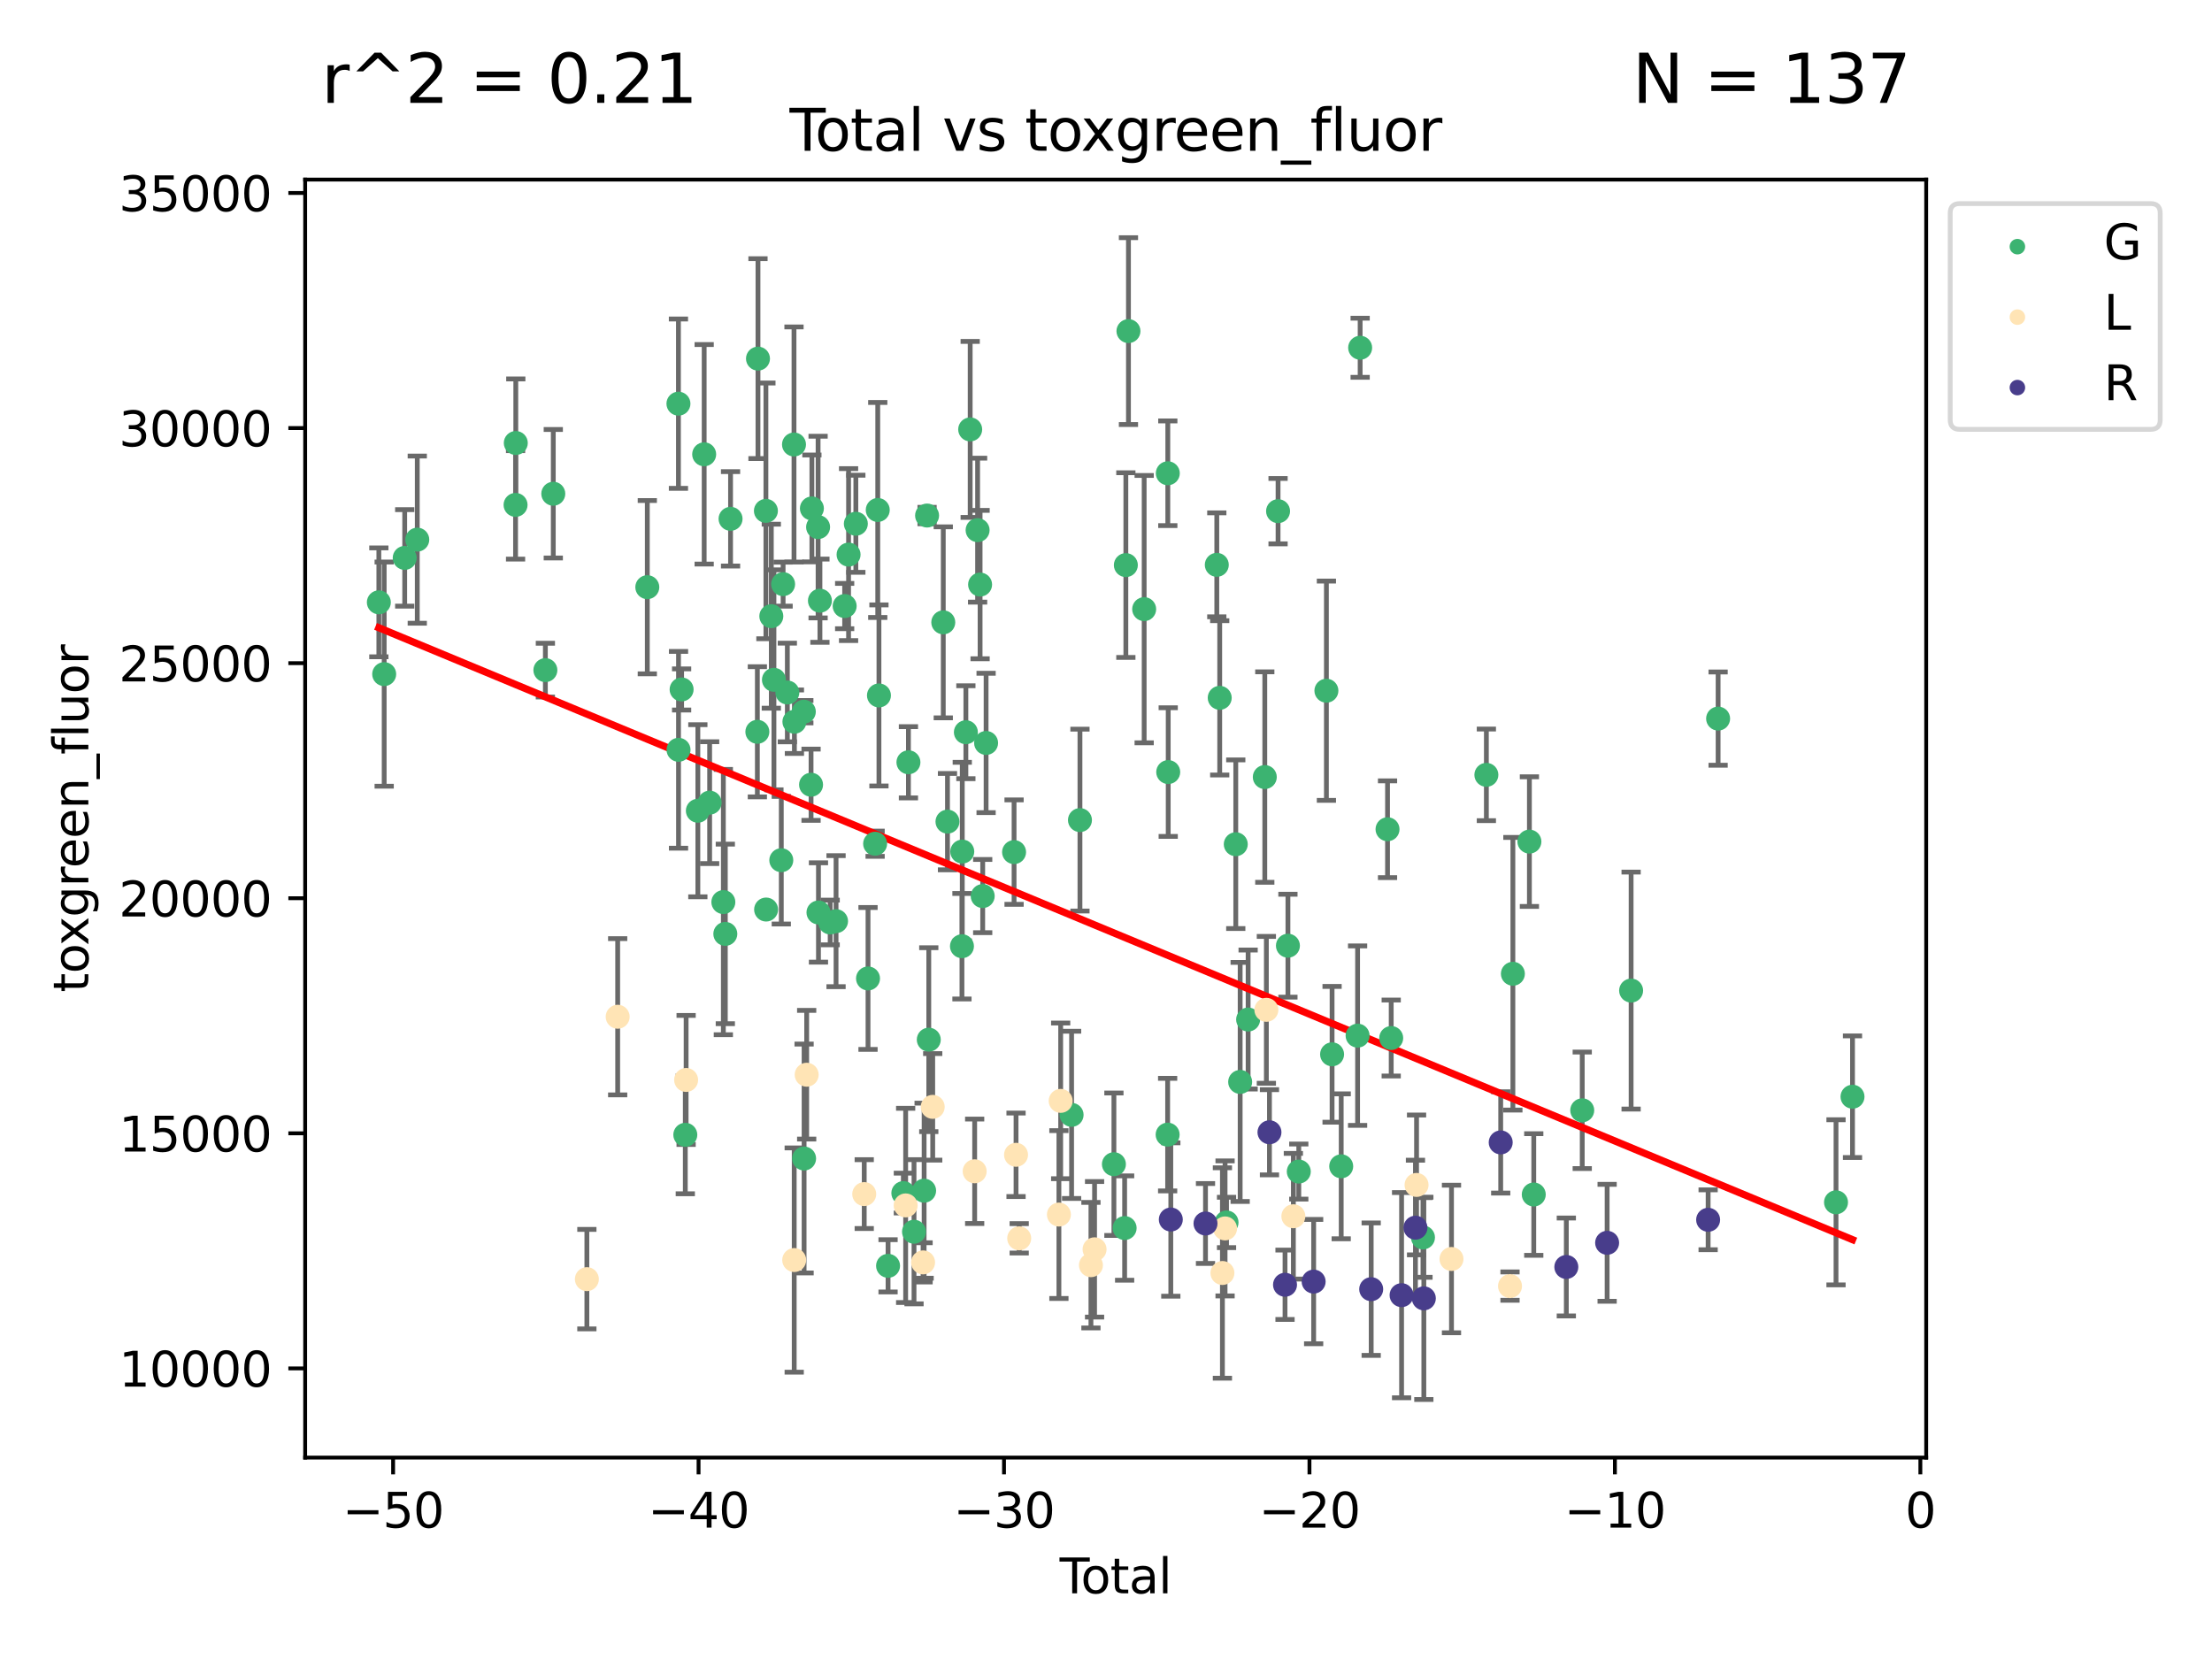 <?xml version="1.0" encoding="utf-8" standalone="no"?>
<!DOCTYPE svg PUBLIC "-//W3C//DTD SVG 1.1//EN"
  "http://www.w3.org/Graphics/SVG/1.1/DTD/svg11.dtd">
<svg xmlns:xlink="http://www.w3.org/1999/xlink" width="460.8pt" height="345.6pt" viewBox="0 0 460.8 345.6" xmlns="http://www.w3.org/2000/svg" version="1.1">
 <defs>
  <style type="text/css">*{stroke-linejoin: round; stroke-linecap: butt}</style>
 </defs>
 <g id="figure_1">
  <g id="patch_1">
   <path d="M 0 345.6 
L 460.8 345.6 
L 460.8 0 
L 0 0 
z
" style="fill: #ffffff"/>
  </g>
  <g id="axes_1">
   <g id="patch_2">
    <path d="M 63.571 303.64 
L 401.26 303.64 
L 401.26 37.411 
L 63.571 37.411 
z
" style="fill: #ffffff"/>
   </g>
   <g id="PathCollection_1">
    <defs>
     <path id="me4d7c3591b" d="M 0 1.118 
C 0.297 1.118 0.581 1 0.791 0.791 
C 1 0.581 1.118 0.297 1.118 0 
C 1.118 -0.297 1 -0.581 0.791 -0.791 
C 0.581 -1 0.297 -1.118 0 -1.118 
C -0.297 -1.118 -0.581 -1 -0.791 -0.791 
C -1 -0.581 -1.118 -0.297 -1.118 0 
C -1.118 0.297 -1 0.581 -0.791 0.791 
C -0.581 1 -0.297 1.118 0 1.118 
z
" style="stroke: #3cb371"/>
    </defs>
    <g clip-path="url(#p5448c1a5d1)">
     <use xlink:href="#me4d7c3591b" x="78.921" y="125.476" style="fill: #3cb371; stroke: #3cb371"/>
     <use xlink:href="#me4d7c3591b" x="80.032" y="140.431" style="fill: #3cb371; stroke: #3cb371"/>
     <use xlink:href="#me4d7c3591b" x="84.308" y="116.22" style="fill: #3cb371; stroke: #3cb371"/>
     <use xlink:href="#me4d7c3591b" x="86.925" y="112.416" style="fill: #3cb371; stroke: #3cb371"/>
     <use xlink:href="#me4d7c3591b" x="107.401" y="105.179" style="fill: #3cb371; stroke: #3cb371"/>
     <use xlink:href="#me4d7c3591b" x="107.45" y="92.284" style="fill: #3cb371; stroke: #3cb371"/>
     <use xlink:href="#me4d7c3591b" x="113.612" y="139.6" style="fill: #3cb371; stroke: #3cb371"/>
     <use xlink:href="#me4d7c3591b" x="115.259" y="102.854" style="fill: #3cb371; stroke: #3cb371"/>
     <use xlink:href="#me4d7c3591b" x="134.846" y="122.319" style="fill: #3cb371; stroke: #3cb371"/>
     <use xlink:href="#me4d7c3591b" x="141.332" y="84.094" style="fill: #3cb371; stroke: #3cb371"/>
     <use xlink:href="#me4d7c3591b" x="141.35" y="156.199" style="fill: #3cb371; stroke: #3cb371"/>
     <use xlink:href="#me4d7c3591b" x="141.993" y="143.623" style="fill: #3cb371; stroke: #3cb371"/>
     <use xlink:href="#me4d7c3591b" x="142.761" y="236.396" style="fill: #3cb371; stroke: #3cb371"/>
     <use xlink:href="#me4d7c3591b" x="145.376" y="168.893" style="fill: #3cb371; stroke: #3cb371"/>
     <use xlink:href="#me4d7c3591b" x="146.692" y="94.64" style="fill: #3cb371; stroke: #3cb371"/>
     <use xlink:href="#me4d7c3591b" x="147.832" y="167.205" style="fill: #3cb371; stroke: #3cb371"/>
     <use xlink:href="#me4d7c3591b" x="150.687" y="187.919" style="fill: #3cb371; stroke: #3cb371"/>
     <use xlink:href="#me4d7c3591b" x="151.098" y="194.547" style="fill: #3cb371; stroke: #3cb371"/>
     <use xlink:href="#me4d7c3591b" x="152.188" y="108.082" style="fill: #3cb371; stroke: #3cb371"/>
     <use xlink:href="#me4d7c3591b" x="157.772" y="152.447" style="fill: #3cb371; stroke: #3cb371"/>
     <use xlink:href="#me4d7c3591b" x="157.902" y="74.709" style="fill: #3cb371; stroke: #3cb371"/>
     <use xlink:href="#me4d7c3591b" x="159.553" y="106.422" style="fill: #3cb371; stroke: #3cb371"/>
     <use xlink:href="#me4d7c3591b" x="159.594" y="189.473" style="fill: #3cb371; stroke: #3cb371"/>
     <use xlink:href="#me4d7c3591b" x="160.679" y="128.364" style="fill: #3cb371; stroke: #3cb371"/>
     <use xlink:href="#me4d7c3591b" x="161.225" y="141.618" style="fill: #3cb371; stroke: #3cb371"/>
     <use xlink:href="#me4d7c3591b" x="162.757" y="179.198" style="fill: #3cb371; stroke: #3cb371"/>
     <use xlink:href="#me4d7c3591b" x="163.135" y="121.688" style="fill: #3cb371; stroke: #3cb371"/>
     <use xlink:href="#me4d7c3591b" x="164.018" y="144.258" style="fill: #3cb371; stroke: #3cb371"/>
     <use xlink:href="#me4d7c3591b" x="165.404" y="92.597" style="fill: #3cb371; stroke: #3cb371"/>
     <use xlink:href="#me4d7c3591b" x="165.49" y="150.348" style="fill: #3cb371; stroke: #3cb371"/>
     <use xlink:href="#me4d7c3591b" x="167.452" y="148.26" style="fill: #3cb371; stroke: #3cb371"/>
     <use xlink:href="#me4d7c3591b" x="167.509" y="241.341" style="fill: #3cb371; stroke: #3cb371"/>
     <use xlink:href="#me4d7c3591b" x="168.958" y="163.472" style="fill: #3cb371; stroke: #3cb371"/>
     <use xlink:href="#me4d7c3591b" x="169.133" y="105.916" style="fill: #3cb371; stroke: #3cb371"/>
     <use xlink:href="#me4d7c3591b" x="170.424" y="109.802" style="fill: #3cb371; stroke: #3cb371"/>
     <use xlink:href="#me4d7c3591b" x="170.502" y="190.084" style="fill: #3cb371; stroke: #3cb371"/>
     <use xlink:href="#me4d7c3591b" x="170.806" y="125.134" style="fill: #3cb371; stroke: #3cb371"/>
     <use xlink:href="#me4d7c3591b" x="172.94" y="192.166" style="fill: #3cb371; stroke: #3cb371"/>
     <use xlink:href="#me4d7c3591b" x="174.165" y="191.893" style="fill: #3cb371; stroke: #3cb371"/>
     <use xlink:href="#me4d7c3591b" x="175.958" y="126.25" style="fill: #3cb371; stroke: #3cb371"/>
     <use xlink:href="#me4d7c3591b" x="176.774" y="115.534" style="fill: #3cb371; stroke: #3cb371"/>
     <use xlink:href="#me4d7c3591b" x="178.287" y="109.108" style="fill: #3cb371; stroke: #3cb371"/>
     <use xlink:href="#me4d7c3591b" x="180.825" y="203.83" style="fill: #3cb371; stroke: #3cb371"/>
     <use xlink:href="#me4d7c3591b" x="182.304" y="175.763" style="fill: #3cb371; stroke: #3cb371"/>
     <use xlink:href="#me4d7c3591b" x="182.852" y="106.237" style="fill: #3cb371; stroke: #3cb371"/>
     <use xlink:href="#me4d7c3591b" x="183.102" y="144.872" style="fill: #3cb371; stroke: #3cb371"/>
     <use xlink:href="#me4d7c3591b" x="185" y="263.694" style="fill: #3cb371; stroke: #3cb371"/>
     <use xlink:href="#me4d7c3591b" x="188.185" y="248.538" style="fill: #3cb371; stroke: #3cb371"/>
     <use xlink:href="#me4d7c3591b" x="189.243" y="158.797" style="fill: #3cb371; stroke: #3cb371"/>
     <use xlink:href="#me4d7c3591b" x="190.407" y="256.592" style="fill: #3cb371; stroke: #3cb371"/>
     <use xlink:href="#me4d7c3591b" x="192.511" y="248.038" style="fill: #3cb371; stroke: #3cb371"/>
     <use xlink:href="#me4d7c3591b" x="193.128" y="107.396" style="fill: #3cb371; stroke: #3cb371"/>
     <use xlink:href="#me4d7c3591b" x="193.482" y="216.581" style="fill: #3cb371; stroke: #3cb371"/>
     <use xlink:href="#me4d7c3591b" x="196.502" y="129.646" style="fill: #3cb371; stroke: #3cb371"/>
     <use xlink:href="#me4d7c3591b" x="197.378" y="171.161" style="fill: #3cb371; stroke: #3cb371"/>
     <use xlink:href="#me4d7c3591b" x="200.393" y="197.114" style="fill: #3cb371; stroke: #3cb371"/>
     <use xlink:href="#me4d7c3591b" x="200.458" y="177.4" style="fill: #3cb371; stroke: #3cb371"/>
     <use xlink:href="#me4d7c3591b" x="201.21" y="152.535" style="fill: #3cb371; stroke: #3cb371"/>
     <use xlink:href="#me4d7c3591b" x="202.107" y="89.454" style="fill: #3cb371; stroke: #3cb371"/>
     <use xlink:href="#me4d7c3591b" x="203.653" y="110.441" style="fill: #3cb371; stroke: #3cb371"/>
     <use xlink:href="#me4d7c3591b" x="204.172" y="121.776" style="fill: #3cb371; stroke: #3cb371"/>
     <use xlink:href="#me4d7c3591b" x="204.715" y="186.666" style="fill: #3cb371; stroke: #3cb371"/>
     <use xlink:href="#me4d7c3591b" x="205.422" y="154.771" style="fill: #3cb371; stroke: #3cb371"/>
     <use xlink:href="#me4d7c3591b" x="211.25" y="177.509" style="fill: #3cb371; stroke: #3cb371"/>
     <use xlink:href="#me4d7c3591b" x="223.233" y="232.245" style="fill: #3cb371; stroke: #3cb371"/>
     <use xlink:href="#me4d7c3591b" x="224.975" y="170.84" style="fill: #3cb371; stroke: #3cb371"/>
     <use xlink:href="#me4d7c3591b" x="232.048" y="242.525" style="fill: #3cb371; stroke: #3cb371"/>
     <use xlink:href="#me4d7c3591b" x="234.282" y="255.825" style="fill: #3cb371; stroke: #3cb371"/>
     <use xlink:href="#me4d7c3591b" x="234.536" y="117.722" style="fill: #3cb371; stroke: #3cb371"/>
     <use xlink:href="#me4d7c3591b" x="235.078" y="68.975" style="fill: #3cb371; stroke: #3cb371"/>
     <use xlink:href="#me4d7c3591b" x="238.351" y="126.895" style="fill: #3cb371; stroke: #3cb371"/>
     <use xlink:href="#me4d7c3591b" x="243.241" y="236.364" style="fill: #3cb371; stroke: #3cb371"/>
     <use xlink:href="#me4d7c3591b" x="243.276" y="98.592" style="fill: #3cb371; stroke: #3cb371"/>
     <use xlink:href="#me4d7c3591b" x="243.361" y="160.835" style="fill: #3cb371; stroke: #3cb371"/>
     <use xlink:href="#me4d7c3591b" x="253.481" y="117.666" style="fill: #3cb371; stroke: #3cb371"/>
     <use xlink:href="#me4d7c3591b" x="254.089" y="145.372" style="fill: #3cb371; stroke: #3cb371"/>
     <use xlink:href="#me4d7c3591b" x="255.51" y="254.659" style="fill: #3cb371; stroke: #3cb371"/>
     <use xlink:href="#me4d7c3591b" x="257.434" y="175.87" style="fill: #3cb371; stroke: #3cb371"/>
     <use xlink:href="#me4d7c3591b" x="258.348" y="225.384" style="fill: #3cb371; stroke: #3cb371"/>
     <use xlink:href="#me4d7c3591b" x="260.008" y="212.387" style="fill: #3cb371; stroke: #3cb371"/>
     <use xlink:href="#me4d7c3591b" x="263.48" y="161.875" style="fill: #3cb371; stroke: #3cb371"/>
     <use xlink:href="#me4d7c3591b" x="266.244" y="106.485" style="fill: #3cb371; stroke: #3cb371"/>
     <use xlink:href="#me4d7c3591b" x="268.299" y="197.006" style="fill: #3cb371; stroke: #3cb371"/>
     <use xlink:href="#me4d7c3591b" x="270.56" y="244.058" style="fill: #3cb371; stroke: #3cb371"/>
     <use xlink:href="#me4d7c3591b" x="276.314" y="143.886" style="fill: #3cb371; stroke: #3cb371"/>
     <use xlink:href="#me4d7c3591b" x="277.497" y="219.633" style="fill: #3cb371; stroke: #3cb371"/>
     <use xlink:href="#me4d7c3591b" x="279.398" y="242.964" style="fill: #3cb371; stroke: #3cb371"/>
     <use xlink:href="#me4d7c3591b" x="282.812" y="215.741" style="fill: #3cb371; stroke: #3cb371"/>
     <use xlink:href="#me4d7c3591b" x="283.344" y="72.441" style="fill: #3cb371; stroke: #3cb371"/>
     <use xlink:href="#me4d7c3591b" x="289.048" y="172.748" style="fill: #3cb371; stroke: #3cb371"/>
     <use xlink:href="#me4d7c3591b" x="289.814" y="216.24" style="fill: #3cb371; stroke: #3cb371"/>
     <use xlink:href="#me4d7c3591b" x="296.432" y="257.784" style="fill: #3cb371; stroke: #3cb371"/>
     <use xlink:href="#me4d7c3591b" x="309.639" y="161.415" style="fill: #3cb371; stroke: #3cb371"/>
     <use xlink:href="#me4d7c3591b" x="315.161" y="202.851" style="fill: #3cb371; stroke: #3cb371"/>
     <use xlink:href="#me4d7c3591b" x="318.603" y="175.321" style="fill: #3cb371; stroke: #3cb371"/>
     <use xlink:href="#me4d7c3591b" x="319.511" y="248.837" style="fill: #3cb371; stroke: #3cb371"/>
     <use xlink:href="#me4d7c3591b" x="329.609" y="231.298" style="fill: #3cb371; stroke: #3cb371"/>
     <use xlink:href="#me4d7c3591b" x="339.791" y="206.355" style="fill: #3cb371; stroke: #3cb371"/>
     <use xlink:href="#me4d7c3591b" x="357.915" y="149.698" style="fill: #3cb371; stroke: #3cb371"/>
     <use xlink:href="#me4d7c3591b" x="382.476" y="250.462" style="fill: #3cb371; stroke: #3cb371"/>
     <use xlink:href="#me4d7c3591b" x="385.911" y="228.464" style="fill: #3cb371; stroke: #3cb371"/>
    </g>
   </g>
   <g id="PathCollection_2">
    <defs>
     <path id="mcff0c6bc96" d="M 0 1.118 
C 0.297 1.118 0.581 1 0.791 0.791 
C 1 0.581 1.118 0.297 1.118 0 
C 1.118 -0.297 1 -0.581 0.791 -0.791 
C 0.581 -1 0.297 -1.118 0 -1.118 
C -0.297 -1.118 -0.581 -1 -0.791 -0.791 
C -1 -0.581 -1.118 -0.297 -1.118 0 
C -1.118 0.297 -1 0.581 -0.791 0.791 
C -0.581 1 -0.297 1.118 0 1.118 
z
" style="stroke: #ffe4b5"/>
    </defs>
    <g clip-path="url(#p5448c1a5d1)">
     <use xlink:href="#mcff0c6bc96" x="122.255" y="266.469" style="fill: #ffe4b5; stroke: #ffe4b5"/>
     <use xlink:href="#mcff0c6bc96" x="128.673" y="211.806" style="fill: #ffe4b5; stroke: #ffe4b5"/>
     <use xlink:href="#mcff0c6bc96" x="142.931" y="224.972" style="fill: #ffe4b5; stroke: #ffe4b5"/>
     <use xlink:href="#mcff0c6bc96" x="165.448" y="262.491" style="fill: #ffe4b5; stroke: #ffe4b5"/>
     <use xlink:href="#mcff0c6bc96" x="168.046" y="223.885" style="fill: #ffe4b5; stroke: #ffe4b5"/>
     <use xlink:href="#mcff0c6bc96" x="180.035" y="248.75" style="fill: #ffe4b5; stroke: #ffe4b5"/>
     <use xlink:href="#mcff0c6bc96" x="188.665" y="251.109" style="fill: #ffe4b5; stroke: #ffe4b5"/>
     <use xlink:href="#mcff0c6bc96" x="192.293" y="262.979" style="fill: #ffe4b5; stroke: #ffe4b5"/>
     <use xlink:href="#mcff0c6bc96" x="194.302" y="230.579" style="fill: #ffe4b5; stroke: #ffe4b5"/>
     <use xlink:href="#mcff0c6bc96" x="203.041" y="244.001" style="fill: #ffe4b5; stroke: #ffe4b5"/>
     <use xlink:href="#mcff0c6bc96" x="211.659" y="240.566" style="fill: #ffe4b5; stroke: #ffe4b5"/>
     <use xlink:href="#mcff0c6bc96" x="212.319" y="257.965" style="fill: #ffe4b5; stroke: #ffe4b5"/>
     <use xlink:href="#mcff0c6bc96" x="220.591" y="253.014" style="fill: #ffe4b5; stroke: #ffe4b5"/>
     <use xlink:href="#mcff0c6bc96" x="220.958" y="229.333" style="fill: #ffe4b5; stroke: #ffe4b5"/>
     <use xlink:href="#mcff0c6bc96" x="227.263" y="263.562" style="fill: #ffe4b5; stroke: #ffe4b5"/>
     <use xlink:href="#mcff0c6bc96" x="228.019" y="260.254" style="fill: #ffe4b5; stroke: #ffe4b5"/>
     <use xlink:href="#mcff0c6bc96" x="254.652" y="265.187" style="fill: #ffe4b5; stroke: #ffe4b5"/>
     <use xlink:href="#mcff0c6bc96" x="255.205" y="255.902" style="fill: #ffe4b5; stroke: #ffe4b5"/>
     <use xlink:href="#mcff0c6bc96" x="263.808" y="210.366" style="fill: #ffe4b5; stroke: #ffe4b5"/>
     <use xlink:href="#mcff0c6bc96" x="269.431" y="253.365" style="fill: #ffe4b5; stroke: #ffe4b5"/>
     <use xlink:href="#mcff0c6bc96" x="295.095" y="246.843" style="fill: #ffe4b5; stroke: #ffe4b5"/>
     <use xlink:href="#mcff0c6bc96" x="302.372" y="262.269" style="fill: #ffe4b5; stroke: #ffe4b5"/>
     <use xlink:href="#mcff0c6bc96" x="314.563" y="267.917" style="fill: #ffe4b5; stroke: #ffe4b5"/>
    </g>
   </g>
   <g id="PathCollection_3">
    <defs>
     <path id="mccb061d7f5" d="M 0 1.118 
C 0.297 1.118 0.581 1 0.791 0.791 
C 1 0.581 1.118 0.297 1.118 0 
C 1.118 -0.297 1 -0.581 0.791 -0.791 
C 0.581 -1 0.297 -1.118 0 -1.118 
C -0.297 -1.118 -0.581 -1 -0.791 -0.791 
C -1 -0.581 -1.118 -0.297 -1.118 0 
C -1.118 0.297 -1 0.581 -0.791 0.791 
C -0.581 1 -0.297 1.118 0 1.118 
z
" style="stroke: #483d8b"/>
    </defs>
    <g clip-path="url(#p5448c1a5d1)">
     <use xlink:href="#mccb061d7f5" x="243.901" y="254.047" style="fill: #483d8b; stroke: #483d8b"/>
     <use xlink:href="#mccb061d7f5" x="251.128" y="254.876" style="fill: #483d8b; stroke: #483d8b"/>
     <use xlink:href="#mccb061d7f5" x="264.452" y="235.873" style="fill: #483d8b; stroke: #483d8b"/>
     <use xlink:href="#mccb061d7f5" x="267.694" y="267.639" style="fill: #483d8b; stroke: #483d8b"/>
     <use xlink:href="#mccb061d7f5" x="273.657" y="266.98" style="fill: #483d8b; stroke: #483d8b"/>
     <use xlink:href="#mccb061d7f5" x="285.644" y="268.56" style="fill: #483d8b; stroke: #483d8b"/>
     <use xlink:href="#mccb061d7f5" x="291.975" y="269.807" style="fill: #483d8b; stroke: #483d8b"/>
     <use xlink:href="#mccb061d7f5" x="294.866" y="255.749" style="fill: #483d8b; stroke: #483d8b"/>
     <use xlink:href="#mccb061d7f5" x="296.612" y="270.471" style="fill: #483d8b; stroke: #483d8b"/>
     <use xlink:href="#mccb061d7f5" x="312.624" y="237.985" style="fill: #483d8b; stroke: #483d8b"/>
     <use xlink:href="#mccb061d7f5" x="326.294" y="263.933" style="fill: #483d8b; stroke: #483d8b"/>
     <use xlink:href="#mccb061d7f5" x="334.794" y="258.899" style="fill: #483d8b; stroke: #483d8b"/>
     <use xlink:href="#mccb061d7f5" x="355.835" y="254.106" style="fill: #483d8b; stroke: #483d8b"/>
    </g>
   </g>
   <g id="matplotlib.axis_1">
    <g id="xtick_1">
     <g id="line2d_1">
      <defs>
       <path id="m8d924c5440" d="M 0 0 
L 0 3.5 
" style="stroke: #000000; stroke-width: 0.8"/>
      </defs>
      <g>
       <use xlink:href="#m8d924c5440" x="81.892" y="303.64" style="stroke: #000000; stroke-width: 0.8"/>
      </g>
     </g>
     <g id="text_1">
      <!-- −50 -->
      <g transform="translate(71.339 318.238)scale(0.1 -0.1)">
       <defs>
        <path id="DejaVuSans-2212" d="M 678 2272 
L 4684 2272 
L 4684 1741 
L 678 1741 
L 678 2272 
z
" transform="scale(0.016)"/>
        <path id="DejaVuSans-35" d="M 691 4666 
L 3169 4666 
L 3169 4134 
L 1269 4134 
L 1269 2991 
Q 1406 3038 1543 3061 
Q 1681 3084 1819 3084 
Q 2600 3084 3056 2656 
Q 3513 2228 3513 1497 
Q 3513 744 3044 326 
Q 2575 -91 1722 -91 
Q 1428 -91 1123 -41 
Q 819 9 494 109 
L 494 744 
Q 775 591 1075 516 
Q 1375 441 1709 441 
Q 2250 441 2565 725 
Q 2881 1009 2881 1497 
Q 2881 1984 2565 2268 
Q 2250 2553 1709 2553 
Q 1456 2553 1204 2497 
Q 953 2441 691 2322 
L 691 4666 
z
" transform="scale(0.016)"/>
        <path id="DejaVuSans-30" d="M 2034 4250 
Q 1547 4250 1301 3770 
Q 1056 3291 1056 2328 
Q 1056 1369 1301 889 
Q 1547 409 2034 409 
Q 2525 409 2770 889 
Q 3016 1369 3016 2328 
Q 3016 3291 2770 3770 
Q 2525 4250 2034 4250 
z
M 2034 4750 
Q 2819 4750 3233 4129 
Q 3647 3509 3647 2328 
Q 3647 1150 3233 529 
Q 2819 -91 2034 -91 
Q 1250 -91 836 529 
Q 422 1150 422 2328 
Q 422 3509 836 4129 
Q 1250 4750 2034 4750 
z
" transform="scale(0.016)"/>
       </defs>
       <use xlink:href="#DejaVuSans-2212"/>
       <use xlink:href="#DejaVuSans-35" x="83.789"/>
       <use xlink:href="#DejaVuSans-30" x="147.412"/>
      </g>
     </g>
    </g>
    <g id="xtick_2">
     <g id="line2d_2">
      <g>
       <use xlink:href="#m8d924c5440" x="145.522" y="303.64" style="stroke: #000000; stroke-width: 0.8"/>
      </g>
     </g>
     <g id="text_2">
      <!-- −40 -->
      <g transform="translate(134.97 318.238)scale(0.1 -0.1)">
       <defs>
        <path id="DejaVuSans-34" d="M 2419 4116 
L 825 1625 
L 2419 1625 
L 2419 4116 
z
M 2253 4666 
L 3047 4666 
L 3047 1625 
L 3713 1625 
L 3713 1100 
L 3047 1100 
L 3047 0 
L 2419 0 
L 2419 1100 
L 313 1100 
L 313 1709 
L 2253 4666 
z
" transform="scale(0.016)"/>
       </defs>
       <use xlink:href="#DejaVuSans-2212"/>
       <use xlink:href="#DejaVuSans-34" x="83.789"/>
       <use xlink:href="#DejaVuSans-30" x="147.412"/>
      </g>
     </g>
    </g>
    <g id="xtick_3">
     <g id="line2d_3">
      <g>
       <use xlink:href="#m8d924c5440" x="209.153" y="303.64" style="stroke: #000000; stroke-width: 0.8"/>
      </g>
     </g>
     <g id="text_3">
      <!-- −30 -->
      <g transform="translate(198.601 318.238)scale(0.1 -0.1)">
       <defs>
        <path id="DejaVuSans-33" d="M 2597 2516 
Q 3050 2419 3304 2112 
Q 3559 1806 3559 1356 
Q 3559 666 3084 287 
Q 2609 -91 1734 -91 
Q 1441 -91 1130 -33 
Q 819 25 488 141 
L 488 750 
Q 750 597 1062 519 
Q 1375 441 1716 441 
Q 2309 441 2620 675 
Q 2931 909 2931 1356 
Q 2931 1769 2642 2001 
Q 2353 2234 1838 2234 
L 1294 2234 
L 1294 2753 
L 1863 2753 
Q 2328 2753 2575 2939 
Q 2822 3125 2822 3475 
Q 2822 3834 2567 4026 
Q 2313 4219 1838 4219 
Q 1578 4219 1281 4162 
Q 984 4106 628 3988 
L 628 4550 
Q 988 4650 1302 4700 
Q 1616 4750 1894 4750 
Q 2613 4750 3031 4423 
Q 3450 4097 3450 3541 
Q 3450 3153 3228 2886 
Q 3006 2619 2597 2516 
z
" transform="scale(0.016)"/>
       </defs>
       <use xlink:href="#DejaVuSans-2212"/>
       <use xlink:href="#DejaVuSans-33" x="83.789"/>
       <use xlink:href="#DejaVuSans-30" x="147.412"/>
      </g>
     </g>
    </g>
    <g id="xtick_4">
     <g id="line2d_4">
      <g>
       <use xlink:href="#m8d924c5440" x="272.784" y="303.64" style="stroke: #000000; stroke-width: 0.8"/>
      </g>
     </g>
     <g id="text_4">
      <!-- −20 -->
      <g transform="translate(262.232 318.238)scale(0.1 -0.1)">
       <defs>
        <path id="DejaVuSans-32" d="M 1228 531 
L 3431 531 
L 3431 0 
L 469 0 
L 469 531 
Q 828 903 1448 1529 
Q 2069 2156 2228 2338 
Q 2531 2678 2651 2914 
Q 2772 3150 2772 3378 
Q 2772 3750 2511 3984 
Q 2250 4219 1831 4219 
Q 1534 4219 1204 4116 
Q 875 4013 500 3803 
L 500 4441 
Q 881 4594 1212 4672 
Q 1544 4750 1819 4750 
Q 2544 4750 2975 4387 
Q 3406 4025 3406 3419 
Q 3406 3131 3298 2873 
Q 3191 2616 2906 2266 
Q 2828 2175 2409 1742 
Q 1991 1309 1228 531 
z
" transform="scale(0.016)"/>
       </defs>
       <use xlink:href="#DejaVuSans-2212"/>
       <use xlink:href="#DejaVuSans-32" x="83.789"/>
       <use xlink:href="#DejaVuSans-30" x="147.412"/>
      </g>
     </g>
    </g>
    <g id="xtick_5">
     <g id="line2d_5">
      <g>
       <use xlink:href="#m8d924c5440" x="336.415" y="303.64" style="stroke: #000000; stroke-width: 0.8"/>
      </g>
     </g>
     <g id="text_5">
      <!-- −10 -->
      <g transform="translate(325.862 318.238)scale(0.1 -0.1)">
       <defs>
        <path id="DejaVuSans-31" d="M 794 531 
L 1825 531 
L 1825 4091 
L 703 3866 
L 703 4441 
L 1819 4666 
L 2450 4666 
L 2450 531 
L 3481 531 
L 3481 0 
L 794 0 
L 794 531 
z
" transform="scale(0.016)"/>
       </defs>
       <use xlink:href="#DejaVuSans-2212"/>
       <use xlink:href="#DejaVuSans-31" x="83.789"/>
       <use xlink:href="#DejaVuSans-30" x="147.412"/>
      </g>
     </g>
    </g>
    <g id="xtick_6">
     <g id="line2d_6">
      <g>
       <use xlink:href="#m8d924c5440" x="400.046" y="303.64" style="stroke: #000000; stroke-width: 0.8"/>
      </g>
     </g>
     <g id="text_6">
      <!-- 0 -->
      <g transform="translate(396.864 318.238)scale(0.1 -0.1)">
       <use xlink:href="#DejaVuSans-30"/>
      </g>
     </g>
    </g>
    <g id="text_7">
     <!-- Total -->
     <g transform="translate(220.739 331.917)scale(0.1 -0.1)">
      <defs>
       <path id="DejaVuSans-54" d="M -19 4666 
L 3928 4666 
L 3928 4134 
L 2272 4134 
L 2272 0 
L 1638 0 
L 1638 4134 
L -19 4134 
L -19 4666 
z
" transform="scale(0.016)"/>
       <path id="DejaVuSans-6f" d="M 1959 3097 
Q 1497 3097 1228 2736 
Q 959 2375 959 1747 
Q 959 1119 1226 758 
Q 1494 397 1959 397 
Q 2419 397 2687 759 
Q 2956 1122 2956 1747 
Q 2956 2369 2687 2733 
Q 2419 3097 1959 3097 
z
M 1959 3584 
Q 2709 3584 3137 3096 
Q 3566 2609 3566 1747 
Q 3566 888 3137 398 
Q 2709 -91 1959 -91 
Q 1206 -91 779 398 
Q 353 888 353 1747 
Q 353 2609 779 3096 
Q 1206 3584 1959 3584 
z
" transform="scale(0.016)"/>
       <path id="DejaVuSans-74" d="M 1172 4494 
L 1172 3500 
L 2356 3500 
L 2356 3053 
L 1172 3053 
L 1172 1153 
Q 1172 725 1289 603 
Q 1406 481 1766 481 
L 2356 481 
L 2356 0 
L 1766 0 
Q 1100 0 847 248 
Q 594 497 594 1153 
L 594 3053 
L 172 3053 
L 172 3500 
L 594 3500 
L 594 4494 
L 1172 4494 
z
" transform="scale(0.016)"/>
       <path id="DejaVuSans-61" d="M 2194 1759 
Q 1497 1759 1228 1600 
Q 959 1441 959 1056 
Q 959 750 1161 570 
Q 1363 391 1709 391 
Q 2188 391 2477 730 
Q 2766 1069 2766 1631 
L 2766 1759 
L 2194 1759 
z
M 3341 1997 
L 3341 0 
L 2766 0 
L 2766 531 
Q 2569 213 2275 61 
Q 1981 -91 1556 -91 
Q 1019 -91 701 211 
Q 384 513 384 1019 
Q 384 1609 779 1909 
Q 1175 2209 1959 2209 
L 2766 2209 
L 2766 2266 
Q 2766 2663 2505 2880 
Q 2244 3097 1772 3097 
Q 1472 3097 1187 3025 
Q 903 2953 641 2809 
L 641 3341 
Q 956 3463 1253 3523 
Q 1550 3584 1831 3584 
Q 2591 3584 2966 3190 
Q 3341 2797 3341 1997 
z
" transform="scale(0.016)"/>
       <path id="DejaVuSans-6c" d="M 603 4863 
L 1178 4863 
L 1178 0 
L 603 0 
L 603 4863 
z
" transform="scale(0.016)"/>
      </defs>
      <use xlink:href="#DejaVuSans-54"/>
      <use xlink:href="#DejaVuSans-6f" x="44.084"/>
      <use xlink:href="#DejaVuSans-74" x="105.266"/>
      <use xlink:href="#DejaVuSans-61" x="144.475"/>
      <use xlink:href="#DejaVuSans-6c" x="205.754"/>
     </g>
    </g>
   </g>
   <g id="matplotlib.axis_2">
    <g id="ytick_1">
     <g id="line2d_7">
      <defs>
       <path id="ma27d5076ee" d="M 0 0 
L -3.5 0 
" style="stroke: #000000; stroke-width: 0.8"/>
      </defs>
      <g>
       <use xlink:href="#ma27d5076ee" x="63.571" y="285.061" style="stroke: #000000; stroke-width: 0.8"/>
      </g>
     </g>
     <g id="text_8">
      <!-- 10000 -->
      <g transform="translate(24.759 288.86)scale(0.1 -0.1)">
       <use xlink:href="#DejaVuSans-31"/>
       <use xlink:href="#DejaVuSans-30" x="63.623"/>
       <use xlink:href="#DejaVuSans-30" x="127.246"/>
       <use xlink:href="#DejaVuSans-30" x="190.869"/>
       <use xlink:href="#DejaVuSans-30" x="254.492"/>
      </g>
     </g>
    </g>
    <g id="ytick_2">
     <g id="line2d_8">
      <g>
       <use xlink:href="#ma27d5076ee" x="63.571" y="236.089" style="stroke: #000000; stroke-width: 0.8"/>
      </g>
     </g>
     <g id="text_9">
      <!-- 15000 -->
      <g transform="translate(24.759 239.888)scale(0.1 -0.1)">
       <use xlink:href="#DejaVuSans-31"/>
       <use xlink:href="#DejaVuSans-35" x="63.623"/>
       <use xlink:href="#DejaVuSans-30" x="127.246"/>
       <use xlink:href="#DejaVuSans-30" x="190.869"/>
       <use xlink:href="#DejaVuSans-30" x="254.492"/>
      </g>
     </g>
    </g>
    <g id="ytick_3">
     <g id="line2d_9">
      <g>
       <use xlink:href="#ma27d5076ee" x="63.571" y="187.117" style="stroke: #000000; stroke-width: 0.8"/>
      </g>
     </g>
     <g id="text_10">
      <!-- 20000 -->
      <g transform="translate(24.759 190.917)scale(0.1 -0.1)">
       <use xlink:href="#DejaVuSans-32"/>
       <use xlink:href="#DejaVuSans-30" x="63.623"/>
       <use xlink:href="#DejaVuSans-30" x="127.246"/>
       <use xlink:href="#DejaVuSans-30" x="190.869"/>
       <use xlink:href="#DejaVuSans-30" x="254.492"/>
      </g>
     </g>
    </g>
    <g id="ytick_4">
     <g id="line2d_10">
      <g>
       <use xlink:href="#ma27d5076ee" x="63.571" y="138.146" style="stroke: #000000; stroke-width: 0.8"/>
      </g>
     </g>
     <g id="text_11">
      <!-- 25000 -->
      <g transform="translate(24.759 141.945)scale(0.1 -0.1)">
       <use xlink:href="#DejaVuSans-32"/>
       <use xlink:href="#DejaVuSans-35" x="63.623"/>
       <use xlink:href="#DejaVuSans-30" x="127.246"/>
       <use xlink:href="#DejaVuSans-30" x="190.869"/>
       <use xlink:href="#DejaVuSans-30" x="254.492"/>
      </g>
     </g>
    </g>
    <g id="ytick_5">
     <g id="line2d_11">
      <g>
       <use xlink:href="#ma27d5076ee" x="63.571" y="89.174" style="stroke: #000000; stroke-width: 0.8"/>
      </g>
     </g>
     <g id="text_12">
      <!-- 30000 -->
      <g transform="translate(24.759 92.973)scale(0.1 -0.1)">
       <use xlink:href="#DejaVuSans-33"/>
       <use xlink:href="#DejaVuSans-30" x="63.623"/>
       <use xlink:href="#DejaVuSans-30" x="127.246"/>
       <use xlink:href="#DejaVuSans-30" x="190.869"/>
       <use xlink:href="#DejaVuSans-30" x="254.492"/>
      </g>
     </g>
    </g>
    <g id="ytick_6">
     <g id="line2d_12">
      <g>
       <use xlink:href="#ma27d5076ee" x="63.571" y="40.202" style="stroke: #000000; stroke-width: 0.8"/>
      </g>
     </g>
     <g id="text_13">
      <!-- 35000 -->
      <g transform="translate(24.759 44.002)scale(0.1 -0.1)">
       <use xlink:href="#DejaVuSans-33"/>
       <use xlink:href="#DejaVuSans-35" x="63.623"/>
       <use xlink:href="#DejaVuSans-30" x="127.246"/>
       <use xlink:href="#DejaVuSans-30" x="190.869"/>
       <use xlink:href="#DejaVuSans-30" x="254.492"/>
      </g>
     </g>
    </g>
    <g id="text_14">
     <!-- toxgreen_fluor -->
     <g transform="translate(18.401 206.72)rotate(-90)scale(0.1 -0.1)">
      <defs>
       <path id="DejaVuSans-78" d="M 3513 3500 
L 2247 1797 
L 3578 0 
L 2900 0 
L 1881 1375 
L 863 0 
L 184 0 
L 1544 1831 
L 300 3500 
L 978 3500 
L 1906 2253 
L 2834 3500 
L 3513 3500 
z
" transform="scale(0.016)"/>
       <path id="DejaVuSans-67" d="M 2906 1791 
Q 2906 2416 2648 2759 
Q 2391 3103 1925 3103 
Q 1463 3103 1205 2759 
Q 947 2416 947 1791 
Q 947 1169 1205 825 
Q 1463 481 1925 481 
Q 2391 481 2648 825 
Q 2906 1169 2906 1791 
z
M 3481 434 
Q 3481 -459 3084 -895 
Q 2688 -1331 1869 -1331 
Q 1566 -1331 1297 -1286 
Q 1028 -1241 775 -1147 
L 775 -588 
Q 1028 -725 1275 -790 
Q 1522 -856 1778 -856 
Q 2344 -856 2625 -561 
Q 2906 -266 2906 331 
L 2906 616 
Q 2728 306 2450 153 
Q 2172 0 1784 0 
Q 1141 0 747 490 
Q 353 981 353 1791 
Q 353 2603 747 3093 
Q 1141 3584 1784 3584 
Q 2172 3584 2450 3431 
Q 2728 3278 2906 2969 
L 2906 3500 
L 3481 3500 
L 3481 434 
z
" transform="scale(0.016)"/>
       <path id="DejaVuSans-72" d="M 2631 2963 
Q 2534 3019 2420 3045 
Q 2306 3072 2169 3072 
Q 1681 3072 1420 2755 
Q 1159 2438 1159 1844 
L 1159 0 
L 581 0 
L 581 3500 
L 1159 3500 
L 1159 2956 
Q 1341 3275 1631 3429 
Q 1922 3584 2338 3584 
Q 2397 3584 2469 3576 
Q 2541 3569 2628 3553 
L 2631 2963 
z
" transform="scale(0.016)"/>
       <path id="DejaVuSans-65" d="M 3597 1894 
L 3597 1613 
L 953 1613 
Q 991 1019 1311 708 
Q 1631 397 2203 397 
Q 2534 397 2845 478 
Q 3156 559 3463 722 
L 3463 178 
Q 3153 47 2828 -22 
Q 2503 -91 2169 -91 
Q 1331 -91 842 396 
Q 353 884 353 1716 
Q 353 2575 817 3079 
Q 1281 3584 2069 3584 
Q 2775 3584 3186 3129 
Q 3597 2675 3597 1894 
z
M 3022 2063 
Q 3016 2534 2758 2815 
Q 2500 3097 2075 3097 
Q 1594 3097 1305 2825 
Q 1016 2553 972 2059 
L 3022 2063 
z
" transform="scale(0.016)"/>
       <path id="DejaVuSans-6e" d="M 3513 2113 
L 3513 0 
L 2938 0 
L 2938 2094 
Q 2938 2591 2744 2837 
Q 2550 3084 2163 3084 
Q 1697 3084 1428 2787 
Q 1159 2491 1159 1978 
L 1159 0 
L 581 0 
L 581 3500 
L 1159 3500 
L 1159 2956 
Q 1366 3272 1645 3428 
Q 1925 3584 2291 3584 
Q 2894 3584 3203 3211 
Q 3513 2838 3513 2113 
z
" transform="scale(0.016)"/>
       <path id="DejaVuSans-5f" d="M 3263 -1063 
L 3263 -1509 
L -63 -1509 
L -63 -1063 
L 3263 -1063 
z
" transform="scale(0.016)"/>
       <path id="DejaVuSans-66" d="M 2375 4863 
L 2375 4384 
L 1825 4384 
Q 1516 4384 1395 4259 
Q 1275 4134 1275 3809 
L 1275 3500 
L 2222 3500 
L 2222 3053 
L 1275 3053 
L 1275 0 
L 697 0 
L 697 3053 
L 147 3053 
L 147 3500 
L 697 3500 
L 697 3744 
Q 697 4328 969 4595 
Q 1241 4863 1831 4863 
L 2375 4863 
z
" transform="scale(0.016)"/>
       <path id="DejaVuSans-75" d="M 544 1381 
L 544 3500 
L 1119 3500 
L 1119 1403 
Q 1119 906 1312 657 
Q 1506 409 1894 409 
Q 2359 409 2629 706 
Q 2900 1003 2900 1516 
L 2900 3500 
L 3475 3500 
L 3475 0 
L 2900 0 
L 2900 538 
Q 2691 219 2414 64 
Q 2138 -91 1772 -91 
Q 1169 -91 856 284 
Q 544 659 544 1381 
z
M 1991 3584 
L 1991 3584 
z
" transform="scale(0.016)"/>
      </defs>
      <use xlink:href="#DejaVuSans-74"/>
      <use xlink:href="#DejaVuSans-6f" x="39.209"/>
      <use xlink:href="#DejaVuSans-78" x="97.266"/>
      <use xlink:href="#DejaVuSans-67" x="156.445"/>
      <use xlink:href="#DejaVuSans-72" x="219.922"/>
      <use xlink:href="#DejaVuSans-65" x="258.785"/>
      <use xlink:href="#DejaVuSans-65" x="320.309"/>
      <use xlink:href="#DejaVuSans-6e" x="381.832"/>
      <use xlink:href="#DejaVuSans-5f" x="445.211"/>
      <use xlink:href="#DejaVuSans-66" x="495.211"/>
      <use xlink:href="#DejaVuSans-6c" x="530.416"/>
      <use xlink:href="#DejaVuSans-75" x="558.199"/>
      <use xlink:href="#DejaVuSans-6f" x="621.578"/>
      <use xlink:href="#DejaVuSans-72" x="682.76"/>
     </g>
    </g>
   </g>
   <g id="LineCollection_1">
    <path d="M 78.921 136.818 
L 78.921 114.133 
" clip-path="url(#p5448c1a5d1)" style="fill: none; stroke: #696969"/>
    <path d="M 80.032 163.782 
L 80.032 117.081 
" clip-path="url(#p5448c1a5d1)" style="fill: none; stroke: #696969"/>
    <path d="M 84.308 126.27 
L 84.308 106.17 
" clip-path="url(#p5448c1a5d1)" style="fill: none; stroke: #696969"/>
    <path d="M 86.925 129.828 
L 86.925 95.005 
" clip-path="url(#p5448c1a5d1)" style="fill: none; stroke: #696969"/>
    <path d="M 107.401 116.468 
L 107.401 93.889 
" clip-path="url(#p5448c1a5d1)" style="fill: none; stroke: #696969"/>
    <path d="M 107.45 105.628 
L 107.45 78.94 
" clip-path="url(#p5448c1a5d1)" style="fill: none; stroke: #696969"/>
    <path d="M 113.612 145.2 
L 113.612 133.999 
" clip-path="url(#p5448c1a5d1)" style="fill: none; stroke: #696969"/>
    <path d="M 115.259 116.238 
L 115.259 89.47 
" clip-path="url(#p5448c1a5d1)" style="fill: none; stroke: #696969"/>
    <path d="M 134.846 140.369 
L 134.846 104.269 
" clip-path="url(#p5448c1a5d1)" style="fill: none; stroke: #696969"/>
    <path d="M 141.332 101.733 
L 141.332 66.455 
" clip-path="url(#p5448c1a5d1)" style="fill: none; stroke: #696969"/>
    <path d="M 141.35 176.697 
L 141.35 135.701 
" clip-path="url(#p5448c1a5d1)" style="fill: none; stroke: #696969"/>
    <path d="M 141.993 147.909 
L 141.993 139.337 
" clip-path="url(#p5448c1a5d1)" style="fill: none; stroke: #696969"/>
    <path d="M 142.761 248.685 
L 142.761 224.108 
" clip-path="url(#p5448c1a5d1)" style="fill: none; stroke: #696969"/>
    <path d="M 145.376 186.818 
L 145.376 150.967 
" clip-path="url(#p5448c1a5d1)" style="fill: none; stroke: #696969"/>
    <path d="M 146.692 117.505 
L 146.692 71.774 
" clip-path="url(#p5448c1a5d1)" style="fill: none; stroke: #696969"/>
    <path d="M 147.832 179.896 
L 147.832 154.515 
" clip-path="url(#p5448c1a5d1)" style="fill: none; stroke: #696969"/>
    <path d="M 150.687 215.552 
L 150.687 160.286 
" clip-path="url(#p5448c1a5d1)" style="fill: none; stroke: #696969"/>
    <path d="M 151.098 213.248 
L 151.098 175.847 
" clip-path="url(#p5448c1a5d1)" style="fill: none; stroke: #696969"/>
    <path d="M 152.188 117.917 
L 152.188 98.247 
" clip-path="url(#p5448c1a5d1)" style="fill: none; stroke: #696969"/>
    <path d="M 157.772 166.006 
L 157.772 138.888 
" clip-path="url(#p5448c1a5d1)" style="fill: none; stroke: #696969"/>
    <path d="M 157.902 95.525 
L 157.902 53.893 
" clip-path="url(#p5448c1a5d1)" style="fill: none; stroke: #696969"/>
    <path d="M 159.553 133.057 
L 159.553 79.787 
" clip-path="url(#p5448c1a5d1)" style="fill: none; stroke: #696969"/>
    <path d="M 159.594 190.206 
L 159.594 188.74 
" clip-path="url(#p5448c1a5d1)" style="fill: none; stroke: #696969"/>
    <path d="M 160.679 147.528 
L 160.679 109.201 
" clip-path="url(#p5448c1a5d1)" style="fill: none; stroke: #696969"/>
    <path d="M 161.225 164.532 
L 161.225 118.705 
" clip-path="url(#p5448c1a5d1)" style="fill: none; stroke: #696969"/>
    <path d="M 162.757 192.488 
L 162.757 165.908 
" clip-path="url(#p5448c1a5d1)" style="fill: none; stroke: #696969"/>
    <path d="M 163.135 126.271 
L 163.135 117.106 
" clip-path="url(#p5448c1a5d1)" style="fill: none; stroke: #696969"/>
    <path d="M 164.018 154.533 
L 164.018 133.984 
" clip-path="url(#p5448c1a5d1)" style="fill: none; stroke: #696969"/>
    <path d="M 165.404 117.086 
L 165.404 68.108 
" clip-path="url(#p5448c1a5d1)" style="fill: none; stroke: #696969"/>
    <path d="M 165.49 156.962 
L 165.49 143.734 
" clip-path="url(#p5448c1a5d1)" style="fill: none; stroke: #696969"/>
    <path d="M 167.452 150.588 
L 167.452 145.932 
" clip-path="url(#p5448c1a5d1)" style="fill: none; stroke: #696969"/>
    <path d="M 167.509 265.184 
L 167.509 217.497 
" clip-path="url(#p5448c1a5d1)" style="fill: none; stroke: #696969"/>
    <path d="M 168.958 170.893 
L 168.958 156.05 
" clip-path="url(#p5448c1a5d1)" style="fill: none; stroke: #696969"/>
    <path d="M 169.133 117.053 
L 169.133 94.779 
" clip-path="url(#p5448c1a5d1)" style="fill: none; stroke: #696969"/>
    <path d="M 170.424 128.725 
L 170.424 90.879 
" clip-path="url(#p5448c1a5d1)" style="fill: none; stroke: #696969"/>
    <path d="M 170.502 200.431 
L 170.502 179.736 
" clip-path="url(#p5448c1a5d1)" style="fill: none; stroke: #696969"/>
    <path d="M 170.806 133.804 
L 170.806 116.465 
" clip-path="url(#p5448c1a5d1)" style="fill: none; stroke: #696969"/>
    <path d="M 172.94 196.822 
L 172.94 187.51 
" clip-path="url(#p5448c1a5d1)" style="fill: none; stroke: #696969"/>
    <path d="M 174.165 205.542 
L 174.165 178.244 
" clip-path="url(#p5448c1a5d1)" style="fill: none; stroke: #696969"/>
    <path d="M 175.958 130.968 
L 175.958 121.532 
" clip-path="url(#p5448c1a5d1)" style="fill: none; stroke: #696969"/>
    <path d="M 176.774 133.445 
L 176.774 97.623 
" clip-path="url(#p5448c1a5d1)" style="fill: none; stroke: #696969"/>
    <path d="M 178.287 119.224 
L 178.287 98.993 
" clip-path="url(#p5448c1a5d1)" style="fill: none; stroke: #696969"/>
    <path d="M 180.825 218.609 
L 180.825 189.05 
" clip-path="url(#p5448c1a5d1)" style="fill: none; stroke: #696969"/>
    <path d="M 182.304 178.39 
L 182.304 173.135 
" clip-path="url(#p5448c1a5d1)" style="fill: none; stroke: #696969"/>
    <path d="M 182.852 128.632 
L 182.852 83.841 
" clip-path="url(#p5448c1a5d1)" style="fill: none; stroke: #696969"/>
    <path d="M 183.102 163.728 
L 183.102 126.015 
" clip-path="url(#p5448c1a5d1)" style="fill: none; stroke: #696969"/>
    <path d="M 185 269.14 
L 185 258.247 
" clip-path="url(#p5448c1a5d1)" style="fill: none; stroke: #696969"/>
    <path d="M 188.185 252.688 
L 188.185 244.387 
" clip-path="url(#p5448c1a5d1)" style="fill: none; stroke: #696969"/>
    <path d="M 189.243 166.219 
L 189.243 151.374 
" clip-path="url(#p5448c1a5d1)" style="fill: none; stroke: #696969"/>
    <path d="M 190.407 271.612 
L 190.407 241.573 
" clip-path="url(#p5448c1a5d1)" style="fill: none; stroke: #696969"/>
    <path d="M 192.511 266.274 
L 192.511 229.802 
" clip-path="url(#p5448c1a5d1)" style="fill: none; stroke: #696969"/>
    <path d="M 193.128 109.105 
L 193.128 105.687 
" clip-path="url(#p5448c1a5d1)" style="fill: none; stroke: #696969"/>
    <path d="M 193.482 235.74 
L 193.482 197.422 
" clip-path="url(#p5448c1a5d1)" style="fill: none; stroke: #696969"/>
    <path d="M 196.502 149.541 
L 196.502 109.75 
" clip-path="url(#p5448c1a5d1)" style="fill: none; stroke: #696969"/>
    <path d="M 197.378 181.199 
L 197.378 161.124 
" clip-path="url(#p5448c1a5d1)" style="fill: none; stroke: #696969"/>
    <path d="M 200.393 208.1 
L 200.393 186.128 
" clip-path="url(#p5448c1a5d1)" style="fill: none; stroke: #696969"/>
    <path d="M 200.458 195.999 
L 200.458 158.8 
" clip-path="url(#p5448c1a5d1)" style="fill: none; stroke: #696969"/>
    <path d="M 201.21 162.214 
L 201.21 142.856 
" clip-path="url(#p5448c1a5d1)" style="fill: none; stroke: #696969"/>
    <path d="M 202.107 107.784 
L 202.107 71.124 
" clip-path="url(#p5448c1a5d1)" style="fill: none; stroke: #696969"/>
    <path d="M 203.653 125.436 
L 203.653 95.447 
" clip-path="url(#p5448c1a5d1)" style="fill: none; stroke: #696969"/>
    <path d="M 204.172 137.231 
L 204.172 106.322 
" clip-path="url(#p5448c1a5d1)" style="fill: none; stroke: #696969"/>
    <path d="M 204.715 194.292 
L 204.715 179.04 
" clip-path="url(#p5448c1a5d1)" style="fill: none; stroke: #696969"/>
    <path d="M 205.422 169.288 
L 205.422 140.254 
" clip-path="url(#p5448c1a5d1)" style="fill: none; stroke: #696969"/>
    <path d="M 211.25 188.389 
L 211.25 166.63 
" clip-path="url(#p5448c1a5d1)" style="fill: none; stroke: #696969"/>
    <path d="M 223.233 249.665 
L 223.233 214.825 
" clip-path="url(#p5448c1a5d1)" style="fill: none; stroke: #696969"/>
    <path d="M 224.975 189.779 
L 224.975 151.901 
" clip-path="url(#p5448c1a5d1)" style="fill: none; stroke: #696969"/>
    <path d="M 232.048 257.364 
L 232.048 227.687 
" clip-path="url(#p5448c1a5d1)" style="fill: none; stroke: #696969"/>
    <path d="M 234.282 266.696 
L 234.282 244.953 
" clip-path="url(#p5448c1a5d1)" style="fill: none; stroke: #696969"/>
    <path d="M 234.536 136.959 
L 234.536 98.485 
" clip-path="url(#p5448c1a5d1)" style="fill: none; stroke: #696969"/>
    <path d="M 235.078 88.438 
L 235.078 49.513 
" clip-path="url(#p5448c1a5d1)" style="fill: none; stroke: #696969"/>
    <path d="M 238.351 154.742 
L 238.351 99.047 
" clip-path="url(#p5448c1a5d1)" style="fill: none; stroke: #696969"/>
    <path d="M 243.241 248.092 
L 243.241 224.636 
" clip-path="url(#p5448c1a5d1)" style="fill: none; stroke: #696969"/>
    <path d="M 243.276 109.494 
L 243.276 87.689 
" clip-path="url(#p5448c1a5d1)" style="fill: none; stroke: #696969"/>
    <path d="M 243.361 174.234 
L 243.361 147.436 
" clip-path="url(#p5448c1a5d1)" style="fill: none; stroke: #696969"/>
    <path d="M 253.481 128.49 
L 253.481 106.841 
" clip-path="url(#p5448c1a5d1)" style="fill: none; stroke: #696969"/>
    <path d="M 254.089 161.442 
L 254.089 129.301 
" clip-path="url(#p5448c1a5d1)" style="fill: none; stroke: #696969"/>
    <path d="M 255.51 259.902 
L 255.51 249.416 
" clip-path="url(#p5448c1a5d1)" style="fill: none; stroke: #696969"/>
    <path d="M 257.434 193.435 
L 257.434 158.304 
" clip-path="url(#p5448c1a5d1)" style="fill: none; stroke: #696969"/>
    <path d="M 258.348 250.286 
L 258.348 200.482 
" clip-path="url(#p5448c1a5d1)" style="fill: none; stroke: #696969"/>
    <path d="M 260.008 226.862 
L 260.008 197.911 
" clip-path="url(#p5448c1a5d1)" style="fill: none; stroke: #696969"/>
    <path d="M 263.48 183.8 
L 263.48 139.951 
" clip-path="url(#p5448c1a5d1)" style="fill: none; stroke: #696969"/>
    <path d="M 266.244 113.296 
L 266.244 99.674 
" clip-path="url(#p5448c1a5d1)" style="fill: none; stroke: #696969"/>
    <path d="M 268.299 207.726 
L 268.299 186.286 
" clip-path="url(#p5448c1a5d1)" style="fill: none; stroke: #696969"/>
    <path d="M 270.56 249.795 
L 270.56 238.32 
" clip-path="url(#p5448c1a5d1)" style="fill: none; stroke: #696969"/>
    <path d="M 276.314 166.726 
L 276.314 121.047 
" clip-path="url(#p5448c1a5d1)" style="fill: none; stroke: #696969"/>
    <path d="M 277.497 233.774 
L 277.497 205.492 
" clip-path="url(#p5448c1a5d1)" style="fill: none; stroke: #696969"/>
    <path d="M 279.398 258.059 
L 279.398 227.869 
" clip-path="url(#p5448c1a5d1)" style="fill: none; stroke: #696969"/>
    <path d="M 282.812 234.434 
L 282.812 197.049 
" clip-path="url(#p5448c1a5d1)" style="fill: none; stroke: #696969"/>
    <path d="M 283.344 78.597 
L 283.344 66.285 
" clip-path="url(#p5448c1a5d1)" style="fill: none; stroke: #696969"/>
    <path d="M 289.048 182.83 
L 289.048 162.667 
" clip-path="url(#p5448c1a5d1)" style="fill: none; stroke: #696969"/>
    <path d="M 289.814 224.154 
L 289.814 208.325 
" clip-path="url(#p5448c1a5d1)" style="fill: none; stroke: #696969"/>
    <path d="M 296.432 266.083 
L 296.432 249.486 
" clip-path="url(#p5448c1a5d1)" style="fill: none; stroke: #696969"/>
    <path d="M 309.639 170.954 
L 309.639 151.876 
" clip-path="url(#p5448c1a5d1)" style="fill: none; stroke: #696969"/>
    <path d="M 315.161 231.249 
L 315.161 174.454 
" clip-path="url(#p5448c1a5d1)" style="fill: none; stroke: #696969"/>
    <path d="M 318.603 188.82 
L 318.603 161.821 
" clip-path="url(#p5448c1a5d1)" style="fill: none; stroke: #696969"/>
    <path d="M 319.511 261.503 
L 319.511 236.172 
" clip-path="url(#p5448c1a5d1)" style="fill: none; stroke: #696969"/>
    <path d="M 329.609 243.434 
L 329.609 219.162 
" clip-path="url(#p5448c1a5d1)" style="fill: none; stroke: #696969"/>
    <path d="M 339.791 231.04 
L 339.791 181.671 
" clip-path="url(#p5448c1a5d1)" style="fill: none; stroke: #696969"/>
    <path d="M 357.915 159.411 
L 357.915 139.986 
" clip-path="url(#p5448c1a5d1)" style="fill: none; stroke: #696969"/>
    <path d="M 382.476 267.661 
L 382.476 233.264 
" clip-path="url(#p5448c1a5d1)" style="fill: none; stroke: #696969"/>
    <path d="M 385.911 241.135 
L 385.911 215.794 
" clip-path="url(#p5448c1a5d1)" style="fill: none; stroke: #696969"/>
   </g>
   <g id="line2d_13">
    <defs>
     <path id="m09640e786e" d="M 2 0 
L -2 -0 
" style="stroke: #696969"/>
    </defs>
    <g clip-path="url(#p5448c1a5d1)">
     <use xlink:href="#m09640e786e" x="78.921" y="136.818" style="fill: #696969; stroke: #696969"/>
     <use xlink:href="#m09640e786e" x="80.032" y="163.782" style="fill: #696969; stroke: #696969"/>
     <use xlink:href="#m09640e786e" x="84.308" y="126.27" style="fill: #696969; stroke: #696969"/>
     <use xlink:href="#m09640e786e" x="86.925" y="129.828" style="fill: #696969; stroke: #696969"/>
     <use xlink:href="#m09640e786e" x="107.401" y="116.468" style="fill: #696969; stroke: #696969"/>
     <use xlink:href="#m09640e786e" x="107.45" y="105.628" style="fill: #696969; stroke: #696969"/>
     <use xlink:href="#m09640e786e" x="113.612" y="145.2" style="fill: #696969; stroke: #696969"/>
     <use xlink:href="#m09640e786e" x="115.259" y="116.238" style="fill: #696969; stroke: #696969"/>
     <use xlink:href="#m09640e786e" x="134.846" y="140.369" style="fill: #696969; stroke: #696969"/>
     <use xlink:href="#m09640e786e" x="141.332" y="101.733" style="fill: #696969; stroke: #696969"/>
     <use xlink:href="#m09640e786e" x="141.35" y="176.697" style="fill: #696969; stroke: #696969"/>
     <use xlink:href="#m09640e786e" x="141.993" y="147.909" style="fill: #696969; stroke: #696969"/>
     <use xlink:href="#m09640e786e" x="142.761" y="248.685" style="fill: #696969; stroke: #696969"/>
     <use xlink:href="#m09640e786e" x="145.376" y="186.818" style="fill: #696969; stroke: #696969"/>
     <use xlink:href="#m09640e786e" x="146.692" y="117.505" style="fill: #696969; stroke: #696969"/>
     <use xlink:href="#m09640e786e" x="147.832" y="179.896" style="fill: #696969; stroke: #696969"/>
     <use xlink:href="#m09640e786e" x="150.687" y="215.552" style="fill: #696969; stroke: #696969"/>
     <use xlink:href="#m09640e786e" x="151.098" y="213.248" style="fill: #696969; stroke: #696969"/>
     <use xlink:href="#m09640e786e" x="152.188" y="117.917" style="fill: #696969; stroke: #696969"/>
     <use xlink:href="#m09640e786e" x="157.772" y="166.006" style="fill: #696969; stroke: #696969"/>
     <use xlink:href="#m09640e786e" x="157.902" y="95.525" style="fill: #696969; stroke: #696969"/>
     <use xlink:href="#m09640e786e" x="159.553" y="133.057" style="fill: #696969; stroke: #696969"/>
     <use xlink:href="#m09640e786e" x="159.594" y="190.206" style="fill: #696969; stroke: #696969"/>
     <use xlink:href="#m09640e786e" x="160.679" y="147.528" style="fill: #696969; stroke: #696969"/>
     <use xlink:href="#m09640e786e" x="161.225" y="164.532" style="fill: #696969; stroke: #696969"/>
     <use xlink:href="#m09640e786e" x="162.757" y="192.488" style="fill: #696969; stroke: #696969"/>
     <use xlink:href="#m09640e786e" x="163.135" y="126.271" style="fill: #696969; stroke: #696969"/>
     <use xlink:href="#m09640e786e" x="164.018" y="154.533" style="fill: #696969; stroke: #696969"/>
     <use xlink:href="#m09640e786e" x="165.404" y="117.086" style="fill: #696969; stroke: #696969"/>
     <use xlink:href="#m09640e786e" x="165.49" y="156.962" style="fill: #696969; stroke: #696969"/>
     <use xlink:href="#m09640e786e" x="167.452" y="150.588" style="fill: #696969; stroke: #696969"/>
     <use xlink:href="#m09640e786e" x="167.509" y="265.184" style="fill: #696969; stroke: #696969"/>
     <use xlink:href="#m09640e786e" x="168.958" y="170.893" style="fill: #696969; stroke: #696969"/>
     <use xlink:href="#m09640e786e" x="169.133" y="117.053" style="fill: #696969; stroke: #696969"/>
     <use xlink:href="#m09640e786e" x="170.424" y="128.725" style="fill: #696969; stroke: #696969"/>
     <use xlink:href="#m09640e786e" x="170.502" y="200.431" style="fill: #696969; stroke: #696969"/>
     <use xlink:href="#m09640e786e" x="170.806" y="133.804" style="fill: #696969; stroke: #696969"/>
     <use xlink:href="#m09640e786e" x="172.94" y="196.822" style="fill: #696969; stroke: #696969"/>
     <use xlink:href="#m09640e786e" x="174.165" y="205.542" style="fill: #696969; stroke: #696969"/>
     <use xlink:href="#m09640e786e" x="175.958" y="130.968" style="fill: #696969; stroke: #696969"/>
     <use xlink:href="#m09640e786e" x="176.774" y="133.445" style="fill: #696969; stroke: #696969"/>
     <use xlink:href="#m09640e786e" x="178.287" y="119.224" style="fill: #696969; stroke: #696969"/>
     <use xlink:href="#m09640e786e" x="180.825" y="218.609" style="fill: #696969; stroke: #696969"/>
     <use xlink:href="#m09640e786e" x="182.304" y="178.39" style="fill: #696969; stroke: #696969"/>
     <use xlink:href="#m09640e786e" x="182.852" y="128.632" style="fill: #696969; stroke: #696969"/>
     <use xlink:href="#m09640e786e" x="183.102" y="163.728" style="fill: #696969; stroke: #696969"/>
     <use xlink:href="#m09640e786e" x="185" y="269.14" style="fill: #696969; stroke: #696969"/>
     <use xlink:href="#m09640e786e" x="188.185" y="252.688" style="fill: #696969; stroke: #696969"/>
     <use xlink:href="#m09640e786e" x="189.243" y="166.219" style="fill: #696969; stroke: #696969"/>
     <use xlink:href="#m09640e786e" x="190.407" y="271.612" style="fill: #696969; stroke: #696969"/>
     <use xlink:href="#m09640e786e" x="192.511" y="266.274" style="fill: #696969; stroke: #696969"/>
     <use xlink:href="#m09640e786e" x="193.128" y="109.105" style="fill: #696969; stroke: #696969"/>
     <use xlink:href="#m09640e786e" x="193.482" y="235.74" style="fill: #696969; stroke: #696969"/>
     <use xlink:href="#m09640e786e" x="196.502" y="149.541" style="fill: #696969; stroke: #696969"/>
     <use xlink:href="#m09640e786e" x="197.378" y="181.199" style="fill: #696969; stroke: #696969"/>
     <use xlink:href="#m09640e786e" x="200.393" y="208.1" style="fill: #696969; stroke: #696969"/>
     <use xlink:href="#m09640e786e" x="200.458" y="195.999" style="fill: #696969; stroke: #696969"/>
     <use xlink:href="#m09640e786e" x="201.21" y="162.214" style="fill: #696969; stroke: #696969"/>
     <use xlink:href="#m09640e786e" x="202.107" y="107.784" style="fill: #696969; stroke: #696969"/>
     <use xlink:href="#m09640e786e" x="203.653" y="125.436" style="fill: #696969; stroke: #696969"/>
     <use xlink:href="#m09640e786e" x="204.172" y="137.231" style="fill: #696969; stroke: #696969"/>
     <use xlink:href="#m09640e786e" x="204.715" y="194.292" style="fill: #696969; stroke: #696969"/>
     <use xlink:href="#m09640e786e" x="205.422" y="169.288" style="fill: #696969; stroke: #696969"/>
     <use xlink:href="#m09640e786e" x="211.25" y="188.389" style="fill: #696969; stroke: #696969"/>
     <use xlink:href="#m09640e786e" x="223.233" y="249.665" style="fill: #696969; stroke: #696969"/>
     <use xlink:href="#m09640e786e" x="224.975" y="189.779" style="fill: #696969; stroke: #696969"/>
     <use xlink:href="#m09640e786e" x="232.048" y="257.364" style="fill: #696969; stroke: #696969"/>
     <use xlink:href="#m09640e786e" x="234.282" y="266.696" style="fill: #696969; stroke: #696969"/>
     <use xlink:href="#m09640e786e" x="234.536" y="136.959" style="fill: #696969; stroke: #696969"/>
     <use xlink:href="#m09640e786e" x="235.078" y="88.438" style="fill: #696969; stroke: #696969"/>
     <use xlink:href="#m09640e786e" x="238.351" y="154.742" style="fill: #696969; stroke: #696969"/>
     <use xlink:href="#m09640e786e" x="243.241" y="248.092" style="fill: #696969; stroke: #696969"/>
     <use xlink:href="#m09640e786e" x="243.276" y="109.494" style="fill: #696969; stroke: #696969"/>
     <use xlink:href="#m09640e786e" x="243.361" y="174.234" style="fill: #696969; stroke: #696969"/>
     <use xlink:href="#m09640e786e" x="253.481" y="128.49" style="fill: #696969; stroke: #696969"/>
     <use xlink:href="#m09640e786e" x="254.089" y="161.442" style="fill: #696969; stroke: #696969"/>
     <use xlink:href="#m09640e786e" x="255.51" y="259.902" style="fill: #696969; stroke: #696969"/>
     <use xlink:href="#m09640e786e" x="257.434" y="193.435" style="fill: #696969; stroke: #696969"/>
     <use xlink:href="#m09640e786e" x="258.348" y="250.286" style="fill: #696969; stroke: #696969"/>
     <use xlink:href="#m09640e786e" x="260.008" y="226.862" style="fill: #696969; stroke: #696969"/>
     <use xlink:href="#m09640e786e" x="263.48" y="183.8" style="fill: #696969; stroke: #696969"/>
     <use xlink:href="#m09640e786e" x="266.244" y="113.296" style="fill: #696969; stroke: #696969"/>
     <use xlink:href="#m09640e786e" x="268.299" y="207.726" style="fill: #696969; stroke: #696969"/>
     <use xlink:href="#m09640e786e" x="270.56" y="249.795" style="fill: #696969; stroke: #696969"/>
     <use xlink:href="#m09640e786e" x="276.314" y="166.726" style="fill: #696969; stroke: #696969"/>
     <use xlink:href="#m09640e786e" x="277.497" y="233.774" style="fill: #696969; stroke: #696969"/>
     <use xlink:href="#m09640e786e" x="279.398" y="258.059" style="fill: #696969; stroke: #696969"/>
     <use xlink:href="#m09640e786e" x="282.812" y="234.434" style="fill: #696969; stroke: #696969"/>
     <use xlink:href="#m09640e786e" x="283.344" y="78.597" style="fill: #696969; stroke: #696969"/>
     <use xlink:href="#m09640e786e" x="289.048" y="182.83" style="fill: #696969; stroke: #696969"/>
     <use xlink:href="#m09640e786e" x="289.814" y="224.154" style="fill: #696969; stroke: #696969"/>
     <use xlink:href="#m09640e786e" x="296.432" y="266.083" style="fill: #696969; stroke: #696969"/>
     <use xlink:href="#m09640e786e" x="309.639" y="170.954" style="fill: #696969; stroke: #696969"/>
     <use xlink:href="#m09640e786e" x="315.161" y="231.249" style="fill: #696969; stroke: #696969"/>
     <use xlink:href="#m09640e786e" x="318.603" y="188.82" style="fill: #696969; stroke: #696969"/>
     <use xlink:href="#m09640e786e" x="319.511" y="261.503" style="fill: #696969; stroke: #696969"/>
     <use xlink:href="#m09640e786e" x="329.609" y="243.434" style="fill: #696969; stroke: #696969"/>
     <use xlink:href="#m09640e786e" x="339.791" y="231.04" style="fill: #696969; stroke: #696969"/>
     <use xlink:href="#m09640e786e" x="357.915" y="159.411" style="fill: #696969; stroke: #696969"/>
     <use xlink:href="#m09640e786e" x="382.476" y="267.661" style="fill: #696969; stroke: #696969"/>
     <use xlink:href="#m09640e786e" x="385.911" y="241.135" style="fill: #696969; stroke: #696969"/>
    </g>
   </g>
   <g id="line2d_14">
    <g clip-path="url(#p5448c1a5d1)">
     <use xlink:href="#m09640e786e" x="78.921" y="114.133" style="fill: #696969; stroke: #696969"/>
     <use xlink:href="#m09640e786e" x="80.032" y="117.081" style="fill: #696969; stroke: #696969"/>
     <use xlink:href="#m09640e786e" x="84.308" y="106.17" style="fill: #696969; stroke: #696969"/>
     <use xlink:href="#m09640e786e" x="86.925" y="95.005" style="fill: #696969; stroke: #696969"/>
     <use xlink:href="#m09640e786e" x="107.401" y="93.889" style="fill: #696969; stroke: #696969"/>
     <use xlink:href="#m09640e786e" x="107.45" y="78.94" style="fill: #696969; stroke: #696969"/>
     <use xlink:href="#m09640e786e" x="113.612" y="133.999" style="fill: #696969; stroke: #696969"/>
     <use xlink:href="#m09640e786e" x="115.259" y="89.47" style="fill: #696969; stroke: #696969"/>
     <use xlink:href="#m09640e786e" x="134.846" y="104.269" style="fill: #696969; stroke: #696969"/>
     <use xlink:href="#m09640e786e" x="141.332" y="66.455" style="fill: #696969; stroke: #696969"/>
     <use xlink:href="#m09640e786e" x="141.35" y="135.701" style="fill: #696969; stroke: #696969"/>
     <use xlink:href="#m09640e786e" x="141.993" y="139.337" style="fill: #696969; stroke: #696969"/>
     <use xlink:href="#m09640e786e" x="142.761" y="224.108" style="fill: #696969; stroke: #696969"/>
     <use xlink:href="#m09640e786e" x="145.376" y="150.967" style="fill: #696969; stroke: #696969"/>
     <use xlink:href="#m09640e786e" x="146.692" y="71.774" style="fill: #696969; stroke: #696969"/>
     <use xlink:href="#m09640e786e" x="147.832" y="154.515" style="fill: #696969; stroke: #696969"/>
     <use xlink:href="#m09640e786e" x="150.687" y="160.286" style="fill: #696969; stroke: #696969"/>
     <use xlink:href="#m09640e786e" x="151.098" y="175.847" style="fill: #696969; stroke: #696969"/>
     <use xlink:href="#m09640e786e" x="152.188" y="98.247" style="fill: #696969; stroke: #696969"/>
     <use xlink:href="#m09640e786e" x="157.772" y="138.888" style="fill: #696969; stroke: #696969"/>
     <use xlink:href="#m09640e786e" x="157.902" y="53.893" style="fill: #696969; stroke: #696969"/>
     <use xlink:href="#m09640e786e" x="159.553" y="79.787" style="fill: #696969; stroke: #696969"/>
     <use xlink:href="#m09640e786e" x="159.594" y="188.74" style="fill: #696969; stroke: #696969"/>
     <use xlink:href="#m09640e786e" x="160.679" y="109.201" style="fill: #696969; stroke: #696969"/>
     <use xlink:href="#m09640e786e" x="161.225" y="118.705" style="fill: #696969; stroke: #696969"/>
     <use xlink:href="#m09640e786e" x="162.757" y="165.908" style="fill: #696969; stroke: #696969"/>
     <use xlink:href="#m09640e786e" x="163.135" y="117.106" style="fill: #696969; stroke: #696969"/>
     <use xlink:href="#m09640e786e" x="164.018" y="133.984" style="fill: #696969; stroke: #696969"/>
     <use xlink:href="#m09640e786e" x="165.404" y="68.108" style="fill: #696969; stroke: #696969"/>
     <use xlink:href="#m09640e786e" x="165.49" y="143.734" style="fill: #696969; stroke: #696969"/>
     <use xlink:href="#m09640e786e" x="167.452" y="145.932" style="fill: #696969; stroke: #696969"/>
     <use xlink:href="#m09640e786e" x="167.509" y="217.497" style="fill: #696969; stroke: #696969"/>
     <use xlink:href="#m09640e786e" x="168.958" y="156.05" style="fill: #696969; stroke: #696969"/>
     <use xlink:href="#m09640e786e" x="169.133" y="94.779" style="fill: #696969; stroke: #696969"/>
     <use xlink:href="#m09640e786e" x="170.424" y="90.879" style="fill: #696969; stroke: #696969"/>
     <use xlink:href="#m09640e786e" x="170.502" y="179.736" style="fill: #696969; stroke: #696969"/>
     <use xlink:href="#m09640e786e" x="170.806" y="116.465" style="fill: #696969; stroke: #696969"/>
     <use xlink:href="#m09640e786e" x="172.94" y="187.51" style="fill: #696969; stroke: #696969"/>
     <use xlink:href="#m09640e786e" x="174.165" y="178.244" style="fill: #696969; stroke: #696969"/>
     <use xlink:href="#m09640e786e" x="175.958" y="121.532" style="fill: #696969; stroke: #696969"/>
     <use xlink:href="#m09640e786e" x="176.774" y="97.623" style="fill: #696969; stroke: #696969"/>
     <use xlink:href="#m09640e786e" x="178.287" y="98.993" style="fill: #696969; stroke: #696969"/>
     <use xlink:href="#m09640e786e" x="180.825" y="189.05" style="fill: #696969; stroke: #696969"/>
     <use xlink:href="#m09640e786e" x="182.304" y="173.135" style="fill: #696969; stroke: #696969"/>
     <use xlink:href="#m09640e786e" x="182.852" y="83.841" style="fill: #696969; stroke: #696969"/>
     <use xlink:href="#m09640e786e" x="183.102" y="126.015" style="fill: #696969; stroke: #696969"/>
     <use xlink:href="#m09640e786e" x="185" y="258.247" style="fill: #696969; stroke: #696969"/>
     <use xlink:href="#m09640e786e" x="188.185" y="244.387" style="fill: #696969; stroke: #696969"/>
     <use xlink:href="#m09640e786e" x="189.243" y="151.374" style="fill: #696969; stroke: #696969"/>
     <use xlink:href="#m09640e786e" x="190.407" y="241.573" style="fill: #696969; stroke: #696969"/>
     <use xlink:href="#m09640e786e" x="192.511" y="229.802" style="fill: #696969; stroke: #696969"/>
     <use xlink:href="#m09640e786e" x="193.128" y="105.687" style="fill: #696969; stroke: #696969"/>
     <use xlink:href="#m09640e786e" x="193.482" y="197.422" style="fill: #696969; stroke: #696969"/>
     <use xlink:href="#m09640e786e" x="196.502" y="109.75" style="fill: #696969; stroke: #696969"/>
     <use xlink:href="#m09640e786e" x="197.378" y="161.124" style="fill: #696969; stroke: #696969"/>
     <use xlink:href="#m09640e786e" x="200.393" y="186.128" style="fill: #696969; stroke: #696969"/>
     <use xlink:href="#m09640e786e" x="200.458" y="158.8" style="fill: #696969; stroke: #696969"/>
     <use xlink:href="#m09640e786e" x="201.21" y="142.856" style="fill: #696969; stroke: #696969"/>
     <use xlink:href="#m09640e786e" x="202.107" y="71.124" style="fill: #696969; stroke: #696969"/>
     <use xlink:href="#m09640e786e" x="203.653" y="95.447" style="fill: #696969; stroke: #696969"/>
     <use xlink:href="#m09640e786e" x="204.172" y="106.322" style="fill: #696969; stroke: #696969"/>
     <use xlink:href="#m09640e786e" x="204.715" y="179.04" style="fill: #696969; stroke: #696969"/>
     <use xlink:href="#m09640e786e" x="205.422" y="140.254" style="fill: #696969; stroke: #696969"/>
     <use xlink:href="#m09640e786e" x="211.25" y="166.63" style="fill: #696969; stroke: #696969"/>
     <use xlink:href="#m09640e786e" x="223.233" y="214.825" style="fill: #696969; stroke: #696969"/>
     <use xlink:href="#m09640e786e" x="224.975" y="151.901" style="fill: #696969; stroke: #696969"/>
     <use xlink:href="#m09640e786e" x="232.048" y="227.687" style="fill: #696969; stroke: #696969"/>
     <use xlink:href="#m09640e786e" x="234.282" y="244.953" style="fill: #696969; stroke: #696969"/>
     <use xlink:href="#m09640e786e" x="234.536" y="98.485" style="fill: #696969; stroke: #696969"/>
     <use xlink:href="#m09640e786e" x="235.078" y="49.513" style="fill: #696969; stroke: #696969"/>
     <use xlink:href="#m09640e786e" x="238.351" y="99.047" style="fill: #696969; stroke: #696969"/>
     <use xlink:href="#m09640e786e" x="243.241" y="224.636" style="fill: #696969; stroke: #696969"/>
     <use xlink:href="#m09640e786e" x="243.276" y="87.689" style="fill: #696969; stroke: #696969"/>
     <use xlink:href="#m09640e786e" x="243.361" y="147.436" style="fill: #696969; stroke: #696969"/>
     <use xlink:href="#m09640e786e" x="253.481" y="106.841" style="fill: #696969; stroke: #696969"/>
     <use xlink:href="#m09640e786e" x="254.089" y="129.301" style="fill: #696969; stroke: #696969"/>
     <use xlink:href="#m09640e786e" x="255.51" y="249.416" style="fill: #696969; stroke: #696969"/>
     <use xlink:href="#m09640e786e" x="257.434" y="158.304" style="fill: #696969; stroke: #696969"/>
     <use xlink:href="#m09640e786e" x="258.348" y="200.482" style="fill: #696969; stroke: #696969"/>
     <use xlink:href="#m09640e786e" x="260.008" y="197.911" style="fill: #696969; stroke: #696969"/>
     <use xlink:href="#m09640e786e" x="263.48" y="139.951" style="fill: #696969; stroke: #696969"/>
     <use xlink:href="#m09640e786e" x="266.244" y="99.674" style="fill: #696969; stroke: #696969"/>
     <use xlink:href="#m09640e786e" x="268.299" y="186.286" style="fill: #696969; stroke: #696969"/>
     <use xlink:href="#m09640e786e" x="270.56" y="238.32" style="fill: #696969; stroke: #696969"/>
     <use xlink:href="#m09640e786e" x="276.314" y="121.047" style="fill: #696969; stroke: #696969"/>
     <use xlink:href="#m09640e786e" x="277.497" y="205.492" style="fill: #696969; stroke: #696969"/>
     <use xlink:href="#m09640e786e" x="279.398" y="227.869" style="fill: #696969; stroke: #696969"/>
     <use xlink:href="#m09640e786e" x="282.812" y="197.049" style="fill: #696969; stroke: #696969"/>
     <use xlink:href="#m09640e786e" x="283.344" y="66.285" style="fill: #696969; stroke: #696969"/>
     <use xlink:href="#m09640e786e" x="289.048" y="162.667" style="fill: #696969; stroke: #696969"/>
     <use xlink:href="#m09640e786e" x="289.814" y="208.325" style="fill: #696969; stroke: #696969"/>
     <use xlink:href="#m09640e786e" x="296.432" y="249.486" style="fill: #696969; stroke: #696969"/>
     <use xlink:href="#m09640e786e" x="309.639" y="151.876" style="fill: #696969; stroke: #696969"/>
     <use xlink:href="#m09640e786e" x="315.161" y="174.454" style="fill: #696969; stroke: #696969"/>
     <use xlink:href="#m09640e786e" x="318.603" y="161.821" style="fill: #696969; stroke: #696969"/>
     <use xlink:href="#m09640e786e" x="319.511" y="236.172" style="fill: #696969; stroke: #696969"/>
     <use xlink:href="#m09640e786e" x="329.609" y="219.162" style="fill: #696969; stroke: #696969"/>
     <use xlink:href="#m09640e786e" x="339.791" y="181.671" style="fill: #696969; stroke: #696969"/>
     <use xlink:href="#m09640e786e" x="357.915" y="139.986" style="fill: #696969; stroke: #696969"/>
     <use xlink:href="#m09640e786e" x="382.476" y="233.264" style="fill: #696969; stroke: #696969"/>
     <use xlink:href="#m09640e786e" x="385.911" y="215.794" style="fill: #696969; stroke: #696969"/>
    </g>
   </g>
   <g id="LineCollection_2">
    <path d="M 122.255 276.832 
L 122.255 256.107 
" clip-path="url(#p5448c1a5d1)" style="fill: none; stroke: #696969"/>
    <path d="M 128.673 228.08 
L 128.673 195.532 
" clip-path="url(#p5448c1a5d1)" style="fill: none; stroke: #696969"/>
    <path d="M 142.931 238.412 
L 142.931 211.532 
" clip-path="url(#p5448c1a5d1)" style="fill: none; stroke: #696969"/>
    <path d="M 165.448 285.848 
L 165.448 239.133 
" clip-path="url(#p5448c1a5d1)" style="fill: none; stroke: #696969"/>
    <path d="M 168.046 237.287 
L 168.046 210.482 
" clip-path="url(#p5448c1a5d1)" style="fill: none; stroke: #696969"/>
    <path d="M 180.035 255.921 
L 180.035 241.58 
" clip-path="url(#p5448c1a5d1)" style="fill: none; stroke: #696969"/>
    <path d="M 188.665 271.341 
L 188.665 230.878 
" clip-path="url(#p5448c1a5d1)" style="fill: none; stroke: #696969"/>
    <path d="M 192.293 267.065 
L 192.293 258.893 
" clip-path="url(#p5448c1a5d1)" style="fill: none; stroke: #696969"/>
    <path d="M 194.302 241.675 
L 194.302 219.482 
" clip-path="url(#p5448c1a5d1)" style="fill: none; stroke: #696969"/>
    <path d="M 203.041 254.879 
L 203.041 233.124 
" clip-path="url(#p5448c1a5d1)" style="fill: none; stroke: #696969"/>
    <path d="M 211.659 249.264 
L 211.659 231.868 
" clip-path="url(#p5448c1a5d1)" style="fill: none; stroke: #696969"/>
    <path d="M 212.319 261.027 
L 212.319 254.902 
" clip-path="url(#p5448c1a5d1)" style="fill: none; stroke: #696969"/>
    <path d="M 220.591 270.494 
L 220.591 235.533 
" clip-path="url(#p5448c1a5d1)" style="fill: none; stroke: #696969"/>
    <path d="M 220.958 245.548 
L 220.958 213.117 
" clip-path="url(#p5448c1a5d1)" style="fill: none; stroke: #696969"/>
    <path d="M 227.263 276.635 
L 227.263 250.489 
" clip-path="url(#p5448c1a5d1)" style="fill: none; stroke: #696969"/>
    <path d="M 228.019 274.375 
L 228.019 246.133 
" clip-path="url(#p5448c1a5d1)" style="fill: none; stroke: #696969"/>
    <path d="M 254.652 287.102 
L 254.652 243.272 
" clip-path="url(#p5448c1a5d1)" style="fill: none; stroke: #696969"/>
    <path d="M 255.205 269.968 
L 255.205 241.836 
" clip-path="url(#p5448c1a5d1)" style="fill: none; stroke: #696969"/>
    <path d="M 263.808 225.661 
L 263.808 195.072 
" clip-path="url(#p5448c1a5d1)" style="fill: none; stroke: #696969"/>
    <path d="M 269.431 266.455 
L 269.431 240.275 
" clip-path="url(#p5448c1a5d1)" style="fill: none; stroke: #696969"/>
    <path d="M 295.095 261.406 
L 295.095 232.28 
" clip-path="url(#p5448c1a5d1)" style="fill: none; stroke: #696969"/>
    <path d="M 302.372 277.638 
L 302.372 246.9 
" clip-path="url(#p5448c1a5d1)" style="fill: none; stroke: #696969"/>
    <path d="M 314.563 270.869 
L 314.563 264.966 
" clip-path="url(#p5448c1a5d1)" style="fill: none; stroke: #696969"/>
   </g>
   <g id="line2d_15">
    <g clip-path="url(#p5448c1a5d1)">
     <use xlink:href="#m09640e786e" x="122.255" y="276.832" style="fill: #696969; stroke: #696969"/>
     <use xlink:href="#m09640e786e" x="128.673" y="228.08" style="fill: #696969; stroke: #696969"/>
     <use xlink:href="#m09640e786e" x="142.931" y="238.412" style="fill: #696969; stroke: #696969"/>
     <use xlink:href="#m09640e786e" x="165.448" y="285.848" style="fill: #696969; stroke: #696969"/>
     <use xlink:href="#m09640e786e" x="168.046" y="237.287" style="fill: #696969; stroke: #696969"/>
     <use xlink:href="#m09640e786e" x="180.035" y="255.921" style="fill: #696969; stroke: #696969"/>
     <use xlink:href="#m09640e786e" x="188.665" y="271.341" style="fill: #696969; stroke: #696969"/>
     <use xlink:href="#m09640e786e" x="192.293" y="267.065" style="fill: #696969; stroke: #696969"/>
     <use xlink:href="#m09640e786e" x="194.302" y="241.675" style="fill: #696969; stroke: #696969"/>
     <use xlink:href="#m09640e786e" x="203.041" y="254.879" style="fill: #696969; stroke: #696969"/>
     <use xlink:href="#m09640e786e" x="211.659" y="249.264" style="fill: #696969; stroke: #696969"/>
     <use xlink:href="#m09640e786e" x="212.319" y="261.027" style="fill: #696969; stroke: #696969"/>
     <use xlink:href="#m09640e786e" x="220.591" y="270.494" style="fill: #696969; stroke: #696969"/>
     <use xlink:href="#m09640e786e" x="220.958" y="245.548" style="fill: #696969; stroke: #696969"/>
     <use xlink:href="#m09640e786e" x="227.263" y="276.635" style="fill: #696969; stroke: #696969"/>
     <use xlink:href="#m09640e786e" x="228.019" y="274.375" style="fill: #696969; stroke: #696969"/>
     <use xlink:href="#m09640e786e" x="254.652" y="287.102" style="fill: #696969; stroke: #696969"/>
     <use xlink:href="#m09640e786e" x="255.205" y="269.968" style="fill: #696969; stroke: #696969"/>
     <use xlink:href="#m09640e786e" x="263.808" y="225.661" style="fill: #696969; stroke: #696969"/>
     <use xlink:href="#m09640e786e" x="269.431" y="266.455" style="fill: #696969; stroke: #696969"/>
     <use xlink:href="#m09640e786e" x="295.095" y="261.406" style="fill: #696969; stroke: #696969"/>
     <use xlink:href="#m09640e786e" x="302.372" y="277.638" style="fill: #696969; stroke: #696969"/>
     <use xlink:href="#m09640e786e" x="314.563" y="270.869" style="fill: #696969; stroke: #696969"/>
    </g>
   </g>
   <g id="line2d_16">
    <g clip-path="url(#p5448c1a5d1)">
     <use xlink:href="#m09640e786e" x="122.255" y="256.107" style="fill: #696969; stroke: #696969"/>
     <use xlink:href="#m09640e786e" x="128.673" y="195.532" style="fill: #696969; stroke: #696969"/>
     <use xlink:href="#m09640e786e" x="142.931" y="211.532" style="fill: #696969; stroke: #696969"/>
     <use xlink:href="#m09640e786e" x="165.448" y="239.133" style="fill: #696969; stroke: #696969"/>
     <use xlink:href="#m09640e786e" x="168.046" y="210.482" style="fill: #696969; stroke: #696969"/>
     <use xlink:href="#m09640e786e" x="180.035" y="241.58" style="fill: #696969; stroke: #696969"/>
     <use xlink:href="#m09640e786e" x="188.665" y="230.878" style="fill: #696969; stroke: #696969"/>
     <use xlink:href="#m09640e786e" x="192.293" y="258.893" style="fill: #696969; stroke: #696969"/>
     <use xlink:href="#m09640e786e" x="194.302" y="219.482" style="fill: #696969; stroke: #696969"/>
     <use xlink:href="#m09640e786e" x="203.041" y="233.124" style="fill: #696969; stroke: #696969"/>
     <use xlink:href="#m09640e786e" x="211.659" y="231.868" style="fill: #696969; stroke: #696969"/>
     <use xlink:href="#m09640e786e" x="212.319" y="254.902" style="fill: #696969; stroke: #696969"/>
     <use xlink:href="#m09640e786e" x="220.591" y="235.533" style="fill: #696969; stroke: #696969"/>
     <use xlink:href="#m09640e786e" x="220.958" y="213.117" style="fill: #696969; stroke: #696969"/>
     <use xlink:href="#m09640e786e" x="227.263" y="250.489" style="fill: #696969; stroke: #696969"/>
     <use xlink:href="#m09640e786e" x="228.019" y="246.133" style="fill: #696969; stroke: #696969"/>
     <use xlink:href="#m09640e786e" x="254.652" y="243.272" style="fill: #696969; stroke: #696969"/>
     <use xlink:href="#m09640e786e" x="255.205" y="241.836" style="fill: #696969; stroke: #696969"/>
     <use xlink:href="#m09640e786e" x="263.808" y="195.072" style="fill: #696969; stroke: #696969"/>
     <use xlink:href="#m09640e786e" x="269.431" y="240.275" style="fill: #696969; stroke: #696969"/>
     <use xlink:href="#m09640e786e" x="295.095" y="232.28" style="fill: #696969; stroke: #696969"/>
     <use xlink:href="#m09640e786e" x="302.372" y="246.9" style="fill: #696969; stroke: #696969"/>
     <use xlink:href="#m09640e786e" x="314.563" y="264.966" style="fill: #696969; stroke: #696969"/>
    </g>
   </g>
   <g id="LineCollection_3">
    <path d="M 243.901 270.022 
L 243.901 238.072 
" clip-path="url(#p5448c1a5d1)" style="fill: none; stroke: #696969"/>
    <path d="M 251.128 263.198 
L 251.128 246.554 
" clip-path="url(#p5448c1a5d1)" style="fill: none; stroke: #696969"/>
    <path d="M 264.452 244.747 
L 264.452 226.998 
" clip-path="url(#p5448c1a5d1)" style="fill: none; stroke: #696969"/>
    <path d="M 267.694 274.867 
L 267.694 260.412 
" clip-path="url(#p5448c1a5d1)" style="fill: none; stroke: #696969"/>
    <path d="M 273.657 279.929 
L 273.657 254.03 
" clip-path="url(#p5448c1a5d1)" style="fill: none; stroke: #696969"/>
    <path d="M 285.644 282.354 
L 285.644 254.765 
" clip-path="url(#p5448c1a5d1)" style="fill: none; stroke: #696969"/>
    <path d="M 291.975 291.181 
L 291.975 248.434 
" clip-path="url(#p5448c1a5d1)" style="fill: none; stroke: #696969"/>
    <path d="M 294.866 269.807 
L 294.866 241.692 
" clip-path="url(#p5448c1a5d1)" style="fill: none; stroke: #696969"/>
    <path d="M 296.612 291.539 
L 296.612 249.402 
" clip-path="url(#p5448c1a5d1)" style="fill: none; stroke: #696969"/>
    <path d="M 312.624 248.537 
L 312.624 227.433 
" clip-path="url(#p5448c1a5d1)" style="fill: none; stroke: #696969"/>
    <path d="M 326.294 274.132 
L 326.294 253.734 
" clip-path="url(#p5448c1a5d1)" style="fill: none; stroke: #696969"/>
    <path d="M 334.794 271.079 
L 334.794 246.72 
" clip-path="url(#p5448c1a5d1)" style="fill: none; stroke: #696969"/>
    <path d="M 355.835 260.341 
L 355.835 247.871 
" clip-path="url(#p5448c1a5d1)" style="fill: none; stroke: #696969"/>
   </g>
   <g id="line2d_17">
    <g clip-path="url(#p5448c1a5d1)">
     <use xlink:href="#m09640e786e" x="243.901" y="270.022" style="fill: #696969; stroke: #696969"/>
     <use xlink:href="#m09640e786e" x="251.128" y="263.198" style="fill: #696969; stroke: #696969"/>
     <use xlink:href="#m09640e786e" x="264.452" y="244.747" style="fill: #696969; stroke: #696969"/>
     <use xlink:href="#m09640e786e" x="267.694" y="274.867" style="fill: #696969; stroke: #696969"/>
     <use xlink:href="#m09640e786e" x="273.657" y="279.929" style="fill: #696969; stroke: #696969"/>
     <use xlink:href="#m09640e786e" x="285.644" y="282.354" style="fill: #696969; stroke: #696969"/>
     <use xlink:href="#m09640e786e" x="291.975" y="291.181" style="fill: #696969; stroke: #696969"/>
     <use xlink:href="#m09640e786e" x="294.866" y="269.807" style="fill: #696969; stroke: #696969"/>
     <use xlink:href="#m09640e786e" x="296.612" y="291.539" style="fill: #696969; stroke: #696969"/>
     <use xlink:href="#m09640e786e" x="312.624" y="248.537" style="fill: #696969; stroke: #696969"/>
     <use xlink:href="#m09640e786e" x="326.294" y="274.132" style="fill: #696969; stroke: #696969"/>
     <use xlink:href="#m09640e786e" x="334.794" y="271.079" style="fill: #696969; stroke: #696969"/>
     <use xlink:href="#m09640e786e" x="355.835" y="260.341" style="fill: #696969; stroke: #696969"/>
    </g>
   </g>
   <g id="line2d_18">
    <g clip-path="url(#p5448c1a5d1)">
     <use xlink:href="#m09640e786e" x="243.901" y="238.072" style="fill: #696969; stroke: #696969"/>
     <use xlink:href="#m09640e786e" x="251.128" y="246.554" style="fill: #696969; stroke: #696969"/>
     <use xlink:href="#m09640e786e" x="264.452" y="226.998" style="fill: #696969; stroke: #696969"/>
     <use xlink:href="#m09640e786e" x="267.694" y="260.412" style="fill: #696969; stroke: #696969"/>
     <use xlink:href="#m09640e786e" x="273.657" y="254.03" style="fill: #696969; stroke: #696969"/>
     <use xlink:href="#m09640e786e" x="285.644" y="254.765" style="fill: #696969; stroke: #696969"/>
     <use xlink:href="#m09640e786e" x="291.975" y="248.434" style="fill: #696969; stroke: #696969"/>
     <use xlink:href="#m09640e786e" x="294.866" y="241.692" style="fill: #696969; stroke: #696969"/>
     <use xlink:href="#m09640e786e" x="296.612" y="249.402" style="fill: #696969; stroke: #696969"/>
     <use xlink:href="#m09640e786e" x="312.624" y="227.433" style="fill: #696969; stroke: #696969"/>
     <use xlink:href="#m09640e786e" x="326.294" y="253.734" style="fill: #696969; stroke: #696969"/>
     <use xlink:href="#m09640e786e" x="334.794" y="246.72" style="fill: #696969; stroke: #696969"/>
     <use xlink:href="#m09640e786e" x="355.835" y="247.871" style="fill: #696969; stroke: #696969"/>
    </g>
   </g>
   <g id="line2d_19">
    <path d="M 78.921 130.77 
L 385.911 258.245 
L 385.911 258.245 
" clip-path="url(#p5448c1a5d1)" style="fill: none; stroke: #ff0000; stroke-width: 1.5; stroke-linecap: square"/>
   </g>
   <g id="line2d_20">
    <defs>
     <path id="md7aa03aba0" d="M 0 2 
C 0.53 2 1.039 1.789 1.414 1.414 
C 1.789 1.039 2 0.53 2 0 
C 2 -0.53 1.789 -1.039 1.414 -1.414 
C 1.039 -1.789 0.53 -2 0 -2 
C -0.53 -2 -1.039 -1.789 -1.414 -1.414 
C -1.789 -1.039 -2 -0.53 -2 0 
C -2 0.53 -1.789 1.039 -1.414 1.414 
C -1.039 1.789 -0.53 2 0 2 
z
" style="stroke: #3cb371"/>
    </defs>
    <g clip-path="url(#p5448c1a5d1)">
     <use xlink:href="#md7aa03aba0" x="78.921" y="125.476" style="fill: #3cb371; stroke: #3cb371"/>
     <use xlink:href="#md7aa03aba0" x="80.032" y="140.431" style="fill: #3cb371; stroke: #3cb371"/>
     <use xlink:href="#md7aa03aba0" x="84.308" y="116.22" style="fill: #3cb371; stroke: #3cb371"/>
     <use xlink:href="#md7aa03aba0" x="86.925" y="112.416" style="fill: #3cb371; stroke: #3cb371"/>
     <use xlink:href="#md7aa03aba0" x="107.401" y="105.179" style="fill: #3cb371; stroke: #3cb371"/>
     <use xlink:href="#md7aa03aba0" x="107.45" y="92.284" style="fill: #3cb371; stroke: #3cb371"/>
     <use xlink:href="#md7aa03aba0" x="113.612" y="139.6" style="fill: #3cb371; stroke: #3cb371"/>
     <use xlink:href="#md7aa03aba0" x="115.259" y="102.854" style="fill: #3cb371; stroke: #3cb371"/>
     <use xlink:href="#md7aa03aba0" x="134.846" y="122.319" style="fill: #3cb371; stroke: #3cb371"/>
     <use xlink:href="#md7aa03aba0" x="141.332" y="84.094" style="fill: #3cb371; stroke: #3cb371"/>
     <use xlink:href="#md7aa03aba0" x="141.35" y="156.199" style="fill: #3cb371; stroke: #3cb371"/>
     <use xlink:href="#md7aa03aba0" x="141.993" y="143.623" style="fill: #3cb371; stroke: #3cb371"/>
     <use xlink:href="#md7aa03aba0" x="142.761" y="236.396" style="fill: #3cb371; stroke: #3cb371"/>
     <use xlink:href="#md7aa03aba0" x="145.376" y="168.893" style="fill: #3cb371; stroke: #3cb371"/>
     <use xlink:href="#md7aa03aba0" x="146.692" y="94.64" style="fill: #3cb371; stroke: #3cb371"/>
     <use xlink:href="#md7aa03aba0" x="147.832" y="167.205" style="fill: #3cb371; stroke: #3cb371"/>
     <use xlink:href="#md7aa03aba0" x="150.687" y="187.919" style="fill: #3cb371; stroke: #3cb371"/>
     <use xlink:href="#md7aa03aba0" x="151.098" y="194.547" style="fill: #3cb371; stroke: #3cb371"/>
     <use xlink:href="#md7aa03aba0" x="152.188" y="108.082" style="fill: #3cb371; stroke: #3cb371"/>
     <use xlink:href="#md7aa03aba0" x="157.772" y="152.447" style="fill: #3cb371; stroke: #3cb371"/>
     <use xlink:href="#md7aa03aba0" x="157.902" y="74.709" style="fill: #3cb371; stroke: #3cb371"/>
     <use xlink:href="#md7aa03aba0" x="159.553" y="106.422" style="fill: #3cb371; stroke: #3cb371"/>
     <use xlink:href="#md7aa03aba0" x="159.594" y="189.473" style="fill: #3cb371; stroke: #3cb371"/>
     <use xlink:href="#md7aa03aba0" x="160.679" y="128.364" style="fill: #3cb371; stroke: #3cb371"/>
     <use xlink:href="#md7aa03aba0" x="161.225" y="141.618" style="fill: #3cb371; stroke: #3cb371"/>
     <use xlink:href="#md7aa03aba0" x="162.757" y="179.198" style="fill: #3cb371; stroke: #3cb371"/>
     <use xlink:href="#md7aa03aba0" x="163.135" y="121.688" style="fill: #3cb371; stroke: #3cb371"/>
     <use xlink:href="#md7aa03aba0" x="164.018" y="144.258" style="fill: #3cb371; stroke: #3cb371"/>
     <use xlink:href="#md7aa03aba0" x="165.404" y="92.597" style="fill: #3cb371; stroke: #3cb371"/>
     <use xlink:href="#md7aa03aba0" x="165.49" y="150.348" style="fill: #3cb371; stroke: #3cb371"/>
     <use xlink:href="#md7aa03aba0" x="167.452" y="148.26" style="fill: #3cb371; stroke: #3cb371"/>
     <use xlink:href="#md7aa03aba0" x="167.509" y="241.341" style="fill: #3cb371; stroke: #3cb371"/>
     <use xlink:href="#md7aa03aba0" x="168.958" y="163.472" style="fill: #3cb371; stroke: #3cb371"/>
     <use xlink:href="#md7aa03aba0" x="169.133" y="105.916" style="fill: #3cb371; stroke: #3cb371"/>
     <use xlink:href="#md7aa03aba0" x="170.424" y="109.802" style="fill: #3cb371; stroke: #3cb371"/>
     <use xlink:href="#md7aa03aba0" x="170.502" y="190.084" style="fill: #3cb371; stroke: #3cb371"/>
     <use xlink:href="#md7aa03aba0" x="170.806" y="125.134" style="fill: #3cb371; stroke: #3cb371"/>
     <use xlink:href="#md7aa03aba0" x="172.94" y="192.166" style="fill: #3cb371; stroke: #3cb371"/>
     <use xlink:href="#md7aa03aba0" x="174.165" y="191.893" style="fill: #3cb371; stroke: #3cb371"/>
     <use xlink:href="#md7aa03aba0" x="175.958" y="126.25" style="fill: #3cb371; stroke: #3cb371"/>
     <use xlink:href="#md7aa03aba0" x="176.774" y="115.534" style="fill: #3cb371; stroke: #3cb371"/>
     <use xlink:href="#md7aa03aba0" x="178.287" y="109.108" style="fill: #3cb371; stroke: #3cb371"/>
     <use xlink:href="#md7aa03aba0" x="180.825" y="203.83" style="fill: #3cb371; stroke: #3cb371"/>
     <use xlink:href="#md7aa03aba0" x="182.304" y="175.763" style="fill: #3cb371; stroke: #3cb371"/>
     <use xlink:href="#md7aa03aba0" x="182.852" y="106.237" style="fill: #3cb371; stroke: #3cb371"/>
     <use xlink:href="#md7aa03aba0" x="183.102" y="144.872" style="fill: #3cb371; stroke: #3cb371"/>
     <use xlink:href="#md7aa03aba0" x="185" y="263.694" style="fill: #3cb371; stroke: #3cb371"/>
     <use xlink:href="#md7aa03aba0" x="188.185" y="248.538" style="fill: #3cb371; stroke: #3cb371"/>
     <use xlink:href="#md7aa03aba0" x="189.243" y="158.797" style="fill: #3cb371; stroke: #3cb371"/>
     <use xlink:href="#md7aa03aba0" x="190.407" y="256.592" style="fill: #3cb371; stroke: #3cb371"/>
     <use xlink:href="#md7aa03aba0" x="192.511" y="248.038" style="fill: #3cb371; stroke: #3cb371"/>
     <use xlink:href="#md7aa03aba0" x="193.128" y="107.396" style="fill: #3cb371; stroke: #3cb371"/>
     <use xlink:href="#md7aa03aba0" x="193.482" y="216.581" style="fill: #3cb371; stroke: #3cb371"/>
     <use xlink:href="#md7aa03aba0" x="196.502" y="129.646" style="fill: #3cb371; stroke: #3cb371"/>
     <use xlink:href="#md7aa03aba0" x="197.378" y="171.161" style="fill: #3cb371; stroke: #3cb371"/>
     <use xlink:href="#md7aa03aba0" x="200.393" y="197.114" style="fill: #3cb371; stroke: #3cb371"/>
     <use xlink:href="#md7aa03aba0" x="200.458" y="177.4" style="fill: #3cb371; stroke: #3cb371"/>
     <use xlink:href="#md7aa03aba0" x="201.21" y="152.535" style="fill: #3cb371; stroke: #3cb371"/>
     <use xlink:href="#md7aa03aba0" x="202.107" y="89.454" style="fill: #3cb371; stroke: #3cb371"/>
     <use xlink:href="#md7aa03aba0" x="203.653" y="110.441" style="fill: #3cb371; stroke: #3cb371"/>
     <use xlink:href="#md7aa03aba0" x="204.172" y="121.776" style="fill: #3cb371; stroke: #3cb371"/>
     <use xlink:href="#md7aa03aba0" x="204.715" y="186.666" style="fill: #3cb371; stroke: #3cb371"/>
     <use xlink:href="#md7aa03aba0" x="205.422" y="154.771" style="fill: #3cb371; stroke: #3cb371"/>
     <use xlink:href="#md7aa03aba0" x="211.25" y="177.509" style="fill: #3cb371; stroke: #3cb371"/>
     <use xlink:href="#md7aa03aba0" x="223.233" y="232.245" style="fill: #3cb371; stroke: #3cb371"/>
     <use xlink:href="#md7aa03aba0" x="224.975" y="170.84" style="fill: #3cb371; stroke: #3cb371"/>
     <use xlink:href="#md7aa03aba0" x="232.048" y="242.525" style="fill: #3cb371; stroke: #3cb371"/>
     <use xlink:href="#md7aa03aba0" x="234.282" y="255.825" style="fill: #3cb371; stroke: #3cb371"/>
     <use xlink:href="#md7aa03aba0" x="234.536" y="117.722" style="fill: #3cb371; stroke: #3cb371"/>
     <use xlink:href="#md7aa03aba0" x="235.078" y="68.975" style="fill: #3cb371; stroke: #3cb371"/>
     <use xlink:href="#md7aa03aba0" x="238.351" y="126.895" style="fill: #3cb371; stroke: #3cb371"/>
     <use xlink:href="#md7aa03aba0" x="243.241" y="236.364" style="fill: #3cb371; stroke: #3cb371"/>
     <use xlink:href="#md7aa03aba0" x="243.276" y="98.592" style="fill: #3cb371; stroke: #3cb371"/>
     <use xlink:href="#md7aa03aba0" x="243.361" y="160.835" style="fill: #3cb371; stroke: #3cb371"/>
     <use xlink:href="#md7aa03aba0" x="253.481" y="117.666" style="fill: #3cb371; stroke: #3cb371"/>
     <use xlink:href="#md7aa03aba0" x="254.089" y="145.372" style="fill: #3cb371; stroke: #3cb371"/>
     <use xlink:href="#md7aa03aba0" x="255.51" y="254.659" style="fill: #3cb371; stroke: #3cb371"/>
     <use xlink:href="#md7aa03aba0" x="257.434" y="175.87" style="fill: #3cb371; stroke: #3cb371"/>
     <use xlink:href="#md7aa03aba0" x="258.348" y="225.384" style="fill: #3cb371; stroke: #3cb371"/>
     <use xlink:href="#md7aa03aba0" x="260.008" y="212.387" style="fill: #3cb371; stroke: #3cb371"/>
     <use xlink:href="#md7aa03aba0" x="263.48" y="161.875" style="fill: #3cb371; stroke: #3cb371"/>
     <use xlink:href="#md7aa03aba0" x="266.244" y="106.485" style="fill: #3cb371; stroke: #3cb371"/>
     <use xlink:href="#md7aa03aba0" x="268.299" y="197.006" style="fill: #3cb371; stroke: #3cb371"/>
     <use xlink:href="#md7aa03aba0" x="270.56" y="244.058" style="fill: #3cb371; stroke: #3cb371"/>
     <use xlink:href="#md7aa03aba0" x="276.314" y="143.886" style="fill: #3cb371; stroke: #3cb371"/>
     <use xlink:href="#md7aa03aba0" x="277.497" y="219.633" style="fill: #3cb371; stroke: #3cb371"/>
     <use xlink:href="#md7aa03aba0" x="279.398" y="242.964" style="fill: #3cb371; stroke: #3cb371"/>
     <use xlink:href="#md7aa03aba0" x="282.812" y="215.741" style="fill: #3cb371; stroke: #3cb371"/>
     <use xlink:href="#md7aa03aba0" x="283.344" y="72.441" style="fill: #3cb371; stroke: #3cb371"/>
     <use xlink:href="#md7aa03aba0" x="289.048" y="172.748" style="fill: #3cb371; stroke: #3cb371"/>
     <use xlink:href="#md7aa03aba0" x="289.814" y="216.24" style="fill: #3cb371; stroke: #3cb371"/>
     <use xlink:href="#md7aa03aba0" x="296.432" y="257.784" style="fill: #3cb371; stroke: #3cb371"/>
     <use xlink:href="#md7aa03aba0" x="309.639" y="161.415" style="fill: #3cb371; stroke: #3cb371"/>
     <use xlink:href="#md7aa03aba0" x="315.161" y="202.851" style="fill: #3cb371; stroke: #3cb371"/>
     <use xlink:href="#md7aa03aba0" x="318.603" y="175.321" style="fill: #3cb371; stroke: #3cb371"/>
     <use xlink:href="#md7aa03aba0" x="319.511" y="248.837" style="fill: #3cb371; stroke: #3cb371"/>
     <use xlink:href="#md7aa03aba0" x="329.609" y="231.298" style="fill: #3cb371; stroke: #3cb371"/>
     <use xlink:href="#md7aa03aba0" x="339.791" y="206.355" style="fill: #3cb371; stroke: #3cb371"/>
     <use xlink:href="#md7aa03aba0" x="357.915" y="149.698" style="fill: #3cb371; stroke: #3cb371"/>
     <use xlink:href="#md7aa03aba0" x="382.476" y="250.462" style="fill: #3cb371; stroke: #3cb371"/>
     <use xlink:href="#md7aa03aba0" x="385.911" y="228.464" style="fill: #3cb371; stroke: #3cb371"/>
    </g>
   </g>
   <g id="line2d_21">
    <defs>
     <path id="ma4f0f45824" d="M 0 2 
C 0.53 2 1.039 1.789 1.414 1.414 
C 1.789 1.039 2 0.53 2 0 
C 2 -0.53 1.789 -1.039 1.414 -1.414 
C 1.039 -1.789 0.53 -2 0 -2 
C -0.53 -2 -1.039 -1.789 -1.414 -1.414 
C -1.789 -1.039 -2 -0.53 -2 0 
C -2 0.53 -1.789 1.039 -1.414 1.414 
C -1.039 1.789 -0.53 2 0 2 
z
" style="stroke: #ffe4b5"/>
    </defs>
    <g clip-path="url(#p5448c1a5d1)">
     <use xlink:href="#ma4f0f45824" x="122.255" y="266.469" style="fill: #ffe4b5; stroke: #ffe4b5"/>
     <use xlink:href="#ma4f0f45824" x="128.673" y="211.806" style="fill: #ffe4b5; stroke: #ffe4b5"/>
     <use xlink:href="#ma4f0f45824" x="142.931" y="224.972" style="fill: #ffe4b5; stroke: #ffe4b5"/>
     <use xlink:href="#ma4f0f45824" x="165.448" y="262.491" style="fill: #ffe4b5; stroke: #ffe4b5"/>
     <use xlink:href="#ma4f0f45824" x="168.046" y="223.885" style="fill: #ffe4b5; stroke: #ffe4b5"/>
     <use xlink:href="#ma4f0f45824" x="180.035" y="248.75" style="fill: #ffe4b5; stroke: #ffe4b5"/>
     <use xlink:href="#ma4f0f45824" x="188.665" y="251.109" style="fill: #ffe4b5; stroke: #ffe4b5"/>
     <use xlink:href="#ma4f0f45824" x="192.293" y="262.979" style="fill: #ffe4b5; stroke: #ffe4b5"/>
     <use xlink:href="#ma4f0f45824" x="194.302" y="230.579" style="fill: #ffe4b5; stroke: #ffe4b5"/>
     <use xlink:href="#ma4f0f45824" x="203.041" y="244.001" style="fill: #ffe4b5; stroke: #ffe4b5"/>
     <use xlink:href="#ma4f0f45824" x="211.659" y="240.566" style="fill: #ffe4b5; stroke: #ffe4b5"/>
     <use xlink:href="#ma4f0f45824" x="212.319" y="257.965" style="fill: #ffe4b5; stroke: #ffe4b5"/>
     <use xlink:href="#ma4f0f45824" x="220.591" y="253.014" style="fill: #ffe4b5; stroke: #ffe4b5"/>
     <use xlink:href="#ma4f0f45824" x="220.958" y="229.333" style="fill: #ffe4b5; stroke: #ffe4b5"/>
     <use xlink:href="#ma4f0f45824" x="227.263" y="263.562" style="fill: #ffe4b5; stroke: #ffe4b5"/>
     <use xlink:href="#ma4f0f45824" x="228.019" y="260.254" style="fill: #ffe4b5; stroke: #ffe4b5"/>
     <use xlink:href="#ma4f0f45824" x="254.652" y="265.187" style="fill: #ffe4b5; stroke: #ffe4b5"/>
     <use xlink:href="#ma4f0f45824" x="255.205" y="255.902" style="fill: #ffe4b5; stroke: #ffe4b5"/>
     <use xlink:href="#ma4f0f45824" x="263.808" y="210.366" style="fill: #ffe4b5; stroke: #ffe4b5"/>
     <use xlink:href="#ma4f0f45824" x="269.431" y="253.365" style="fill: #ffe4b5; stroke: #ffe4b5"/>
     <use xlink:href="#ma4f0f45824" x="295.095" y="246.843" style="fill: #ffe4b5; stroke: #ffe4b5"/>
     <use xlink:href="#ma4f0f45824" x="302.372" y="262.269" style="fill: #ffe4b5; stroke: #ffe4b5"/>
     <use xlink:href="#ma4f0f45824" x="314.563" y="267.917" style="fill: #ffe4b5; stroke: #ffe4b5"/>
    </g>
   </g>
   <g id="line2d_22">
    <defs>
     <path id="m3843c7d5ff" d="M 0 2 
C 0.53 2 1.039 1.789 1.414 1.414 
C 1.789 1.039 2 0.53 2 0 
C 2 -0.53 1.789 -1.039 1.414 -1.414 
C 1.039 -1.789 0.53 -2 0 -2 
C -0.53 -2 -1.039 -1.789 -1.414 -1.414 
C -1.789 -1.039 -2 -0.53 -2 0 
C -2 0.53 -1.789 1.039 -1.414 1.414 
C -1.039 1.789 -0.53 2 0 2 
z
" style="stroke: #483d8b"/>
    </defs>
    <g clip-path="url(#p5448c1a5d1)">
     <use xlink:href="#m3843c7d5ff" x="243.901" y="254.047" style="fill: #483d8b; stroke: #483d8b"/>
     <use xlink:href="#m3843c7d5ff" x="251.128" y="254.876" style="fill: #483d8b; stroke: #483d8b"/>
     <use xlink:href="#m3843c7d5ff" x="264.452" y="235.873" style="fill: #483d8b; stroke: #483d8b"/>
     <use xlink:href="#m3843c7d5ff" x="267.694" y="267.639" style="fill: #483d8b; stroke: #483d8b"/>
     <use xlink:href="#m3843c7d5ff" x="273.657" y="266.98" style="fill: #483d8b; stroke: #483d8b"/>
     <use xlink:href="#m3843c7d5ff" x="285.644" y="268.56" style="fill: #483d8b; stroke: #483d8b"/>
     <use xlink:href="#m3843c7d5ff" x="291.975" y="269.807" style="fill: #483d8b; stroke: #483d8b"/>
     <use xlink:href="#m3843c7d5ff" x="294.866" y="255.749" style="fill: #483d8b; stroke: #483d8b"/>
     <use xlink:href="#m3843c7d5ff" x="296.612" y="270.471" style="fill: #483d8b; stroke: #483d8b"/>
     <use xlink:href="#m3843c7d5ff" x="312.624" y="237.985" style="fill: #483d8b; stroke: #483d8b"/>
     <use xlink:href="#m3843c7d5ff" x="326.294" y="263.933" style="fill: #483d8b; stroke: #483d8b"/>
     <use xlink:href="#m3843c7d5ff" x="334.794" y="258.899" style="fill: #483d8b; stroke: #483d8b"/>
     <use xlink:href="#m3843c7d5ff" x="355.835" y="254.106" style="fill: #483d8b; stroke: #483d8b"/>
    </g>
   </g>
   <g id="patch_3">
    <path d="M 63.571 303.64 
L 63.571 37.411 
" style="fill: none; stroke: #000000; stroke-width: 0.8; stroke-linejoin: miter; stroke-linecap: square"/>
   </g>
   <g id="patch_4">
    <path d="M 401.26 303.64 
L 401.26 37.411 
" style="fill: none; stroke: #000000; stroke-width: 0.8; stroke-linejoin: miter; stroke-linecap: square"/>
   </g>
   <g id="patch_5">
    <path d="M 63.571 303.64 
L 401.26 303.64 
" style="fill: none; stroke: #000000; stroke-width: 0.8; stroke-linejoin: miter; stroke-linecap: square"/>
   </g>
   <g id="patch_6">
    <path d="M 63.571 37.411 
L 401.26 37.411 
" style="fill: none; stroke: #000000; stroke-width: 0.8; stroke-linejoin: miter; stroke-linecap: square"/>
   </g>
   <g id="text_15">
    <!-- N = 137 -->
    <g transform="translate(340.057 21.426)scale(0.14 -0.14)">
     <defs>
      <path id="DejaVuSans-4e" d="M 628 4666 
L 1478 4666 
L 3547 763 
L 3547 4666 
L 4159 4666 
L 4159 0 
L 3309 0 
L 1241 3903 
L 1241 0 
L 628 0 
L 628 4666 
z
" transform="scale(0.016)"/>
      <path id="DejaVuSans-20" transform="scale(0.016)"/>
      <path id="DejaVuSans-3d" d="M 678 2906 
L 4684 2906 
L 4684 2381 
L 678 2381 
L 678 2906 
z
M 678 1631 
L 4684 1631 
L 4684 1100 
L 678 1100 
L 678 1631 
z
" transform="scale(0.016)"/>
      <path id="DejaVuSans-37" d="M 525 4666 
L 3525 4666 
L 3525 4397 
L 1831 0 
L 1172 0 
L 2766 4134 
L 525 4134 
L 525 4666 
z
" transform="scale(0.016)"/>
     </defs>
     <use xlink:href="#DejaVuSans-4e"/>
     <use xlink:href="#DejaVuSans-20" x="74.805"/>
     <use xlink:href="#DejaVuSans-3d" x="106.592"/>
     <use xlink:href="#DejaVuSans-20" x="190.381"/>
     <use xlink:href="#DejaVuSans-31" x="222.168"/>
     <use xlink:href="#DejaVuSans-33" x="285.791"/>
     <use xlink:href="#DejaVuSans-37" x="349.414"/>
    </g>
   </g>
   <g id="text_16">
    <!-- r^2 = 0.21 -->
    <g transform="translate(66.948 21.426)scale(0.14 -0.14)">
     <defs>
      <path id="DejaVuSans-5e" d="M 2988 4666 
L 4684 2925 
L 4056 2925 
L 2681 4159 
L 1306 2925 
L 678 2925 
L 2375 4666 
L 2988 4666 
z
" transform="scale(0.016)"/>
      <path id="DejaVuSans-2e" d="M 684 794 
L 1344 794 
L 1344 0 
L 684 0 
L 684 794 
z
" transform="scale(0.016)"/>
     </defs>
     <use xlink:href="#DejaVuSans-72"/>
     <use xlink:href="#DejaVuSans-5e" x="41.113"/>
     <use xlink:href="#DejaVuSans-32" x="124.902"/>
     <use xlink:href="#DejaVuSans-20" x="188.525"/>
     <use xlink:href="#DejaVuSans-3d" x="220.312"/>
     <use xlink:href="#DejaVuSans-20" x="304.102"/>
     <use xlink:href="#DejaVuSans-30" x="335.889"/>
     <use xlink:href="#DejaVuSans-2e" x="399.512"/>
     <use xlink:href="#DejaVuSans-32" x="431.299"/>
     <use xlink:href="#DejaVuSans-31" x="494.922"/>
    </g>
   </g>
   <g id="text_17">
    <!-- Total vs toxgreen_fluor -->
    <g transform="translate(164.48 31.411)scale(0.12 -0.12)">
     <defs>
      <path id="DejaVuSans-76" d="M 191 3500 
L 800 3500 
L 1894 563 
L 2988 3500 
L 3597 3500 
L 2284 0 
L 1503 0 
L 191 3500 
z
" transform="scale(0.016)"/>
      <path id="DejaVuSans-73" d="M 2834 3397 
L 2834 2853 
Q 2591 2978 2328 3040 
Q 2066 3103 1784 3103 
Q 1356 3103 1142 2972 
Q 928 2841 928 2578 
Q 928 2378 1081 2264 
Q 1234 2150 1697 2047 
L 1894 2003 
Q 2506 1872 2764 1633 
Q 3022 1394 3022 966 
Q 3022 478 2636 193 
Q 2250 -91 1575 -91 
Q 1294 -91 989 -36 
Q 684 19 347 128 
L 347 722 
Q 666 556 975 473 
Q 1284 391 1588 391 
Q 1994 391 2212 530 
Q 2431 669 2431 922 
Q 2431 1156 2273 1281 
Q 2116 1406 1581 1522 
L 1381 1569 
Q 847 1681 609 1914 
Q 372 2147 372 2553 
Q 372 3047 722 3315 
Q 1072 3584 1716 3584 
Q 2034 3584 2315 3537 
Q 2597 3491 2834 3397 
z
" transform="scale(0.016)"/>
     </defs>
     <use xlink:href="#DejaVuSans-54"/>
     <use xlink:href="#DejaVuSans-6f" x="44.084"/>
     <use xlink:href="#DejaVuSans-74" x="105.266"/>
     <use xlink:href="#DejaVuSans-61" x="144.475"/>
     <use xlink:href="#DejaVuSans-6c" x="205.754"/>
     <use xlink:href="#DejaVuSans-20" x="233.537"/>
     <use xlink:href="#DejaVuSans-76" x="265.324"/>
     <use xlink:href="#DejaVuSans-73" x="324.504"/>
     <use xlink:href="#DejaVuSans-20" x="376.604"/>
     <use xlink:href="#DejaVuSans-74" x="408.391"/>
     <use xlink:href="#DejaVuSans-6f" x="447.6"/>
     <use xlink:href="#DejaVuSans-78" x="505.656"/>
     <use xlink:href="#DejaVuSans-67" x="564.836"/>
     <use xlink:href="#DejaVuSans-72" x="628.312"/>
     <use xlink:href="#DejaVuSans-65" x="667.176"/>
     <use xlink:href="#DejaVuSans-65" x="728.699"/>
     <use xlink:href="#DejaVuSans-6e" x="790.223"/>
     <use xlink:href="#DejaVuSans-5f" x="853.602"/>
     <use xlink:href="#DejaVuSans-66" x="903.602"/>
     <use xlink:href="#DejaVuSans-6c" x="938.807"/>
     <use xlink:href="#DejaVuSans-75" x="966.59"/>
     <use xlink:href="#DejaVuSans-6f" x="1029.969"/>
     <use xlink:href="#DejaVuSans-72" x="1091.15"/>
    </g>
   </g>
   <g id="legend_1">
    <g id="patch_7">
     <path d="M 408.26 89.446 
L 448.008 89.446 
Q 450.008 89.446 450.008 87.446 
L 450.008 44.411 
Q 450.008 42.411 448.008 42.411 
L 408.26 42.411 
Q 406.26 42.411 406.26 44.411 
L 406.26 87.446 
Q 406.26 89.446 408.26 89.446 
z
" style="fill: #ffffff; opacity: 0.8; stroke: #cccccc; stroke-linejoin: miter"/>
    </g>
    <g id="PathCollection_4">
     <g>
      <use xlink:href="#me4d7c3591b" x="420.26" y="51.385" style="fill: #3cb371; stroke: #3cb371"/>
     </g>
    </g>
    <g id="text_18">
     <!-- G -->
     <g transform="translate(438.26 54.01)scale(0.1 -0.1)">
      <defs>
       <path id="DejaVuSans-47" d="M 3809 666 
L 3809 1919 
L 2778 1919 
L 2778 2438 
L 4434 2438 
L 4434 434 
Q 4069 175 3628 42 
Q 3188 -91 2688 -91 
Q 1594 -91 976 548 
Q 359 1188 359 2328 
Q 359 3472 976 4111 
Q 1594 4750 2688 4750 
Q 3144 4750 3555 4637 
Q 3966 4525 4313 4306 
L 4313 3634 
Q 3963 3931 3569 4081 
Q 3175 4231 2741 4231 
Q 1884 4231 1454 3753 
Q 1025 3275 1025 2328 
Q 1025 1384 1454 906 
Q 1884 428 2741 428 
Q 3075 428 3337 486 
Q 3600 544 3809 666 
z
" transform="scale(0.016)"/>
      </defs>
      <use xlink:href="#DejaVuSans-47"/>
     </g>
    </g>
    <g id="PathCollection_5">
     <g>
      <use xlink:href="#mcff0c6bc96" x="420.26" y="66.063" style="fill: #ffe4b5; stroke: #ffe4b5"/>
     </g>
    </g>
    <g id="text_19">
     <!-- L -->
     <g transform="translate(438.26 68.688)scale(0.1 -0.1)">
      <defs>
       <path id="DejaVuSans-4c" d="M 628 4666 
L 1259 4666 
L 1259 531 
L 3531 531 
L 3531 0 
L 628 0 
L 628 4666 
z
" transform="scale(0.016)"/>
      </defs>
      <use xlink:href="#DejaVuSans-4c"/>
     </g>
    </g>
    <g id="PathCollection_6">
     <g>
      <use xlink:href="#mccb061d7f5" x="420.26" y="80.741" style="fill: #483d8b; stroke: #483d8b"/>
     </g>
    </g>
    <g id="text_20">
     <!-- R -->
     <g transform="translate(438.26 83.366)scale(0.1 -0.1)">
      <defs>
       <path id="DejaVuSans-52" d="M 2841 2188 
Q 3044 2119 3236 1894 
Q 3428 1669 3622 1275 
L 4263 0 
L 3584 0 
L 2988 1197 
Q 2756 1666 2539 1819 
Q 2322 1972 1947 1972 
L 1259 1972 
L 1259 0 
L 628 0 
L 628 4666 
L 2053 4666 
Q 2853 4666 3247 4331 
Q 3641 3997 3641 3322 
Q 3641 2881 3436 2590 
Q 3231 2300 2841 2188 
z
M 1259 4147 
L 1259 2491 
L 2053 2491 
Q 2509 2491 2742 2702 
Q 2975 2913 2975 3322 
Q 2975 3731 2742 3939 
Q 2509 4147 2053 4147 
L 1259 4147 
z
" transform="scale(0.016)"/>
      </defs>
      <use xlink:href="#DejaVuSans-52"/>
     </g>
    </g>
   </g>
  </g>
 </g>
 <defs>
  <clipPath id="p5448c1a5d1">
   <rect x="63.571" y="37.411" width="337.689" height="266.229"/>
  </clipPath>
 </defs>
</svg>
